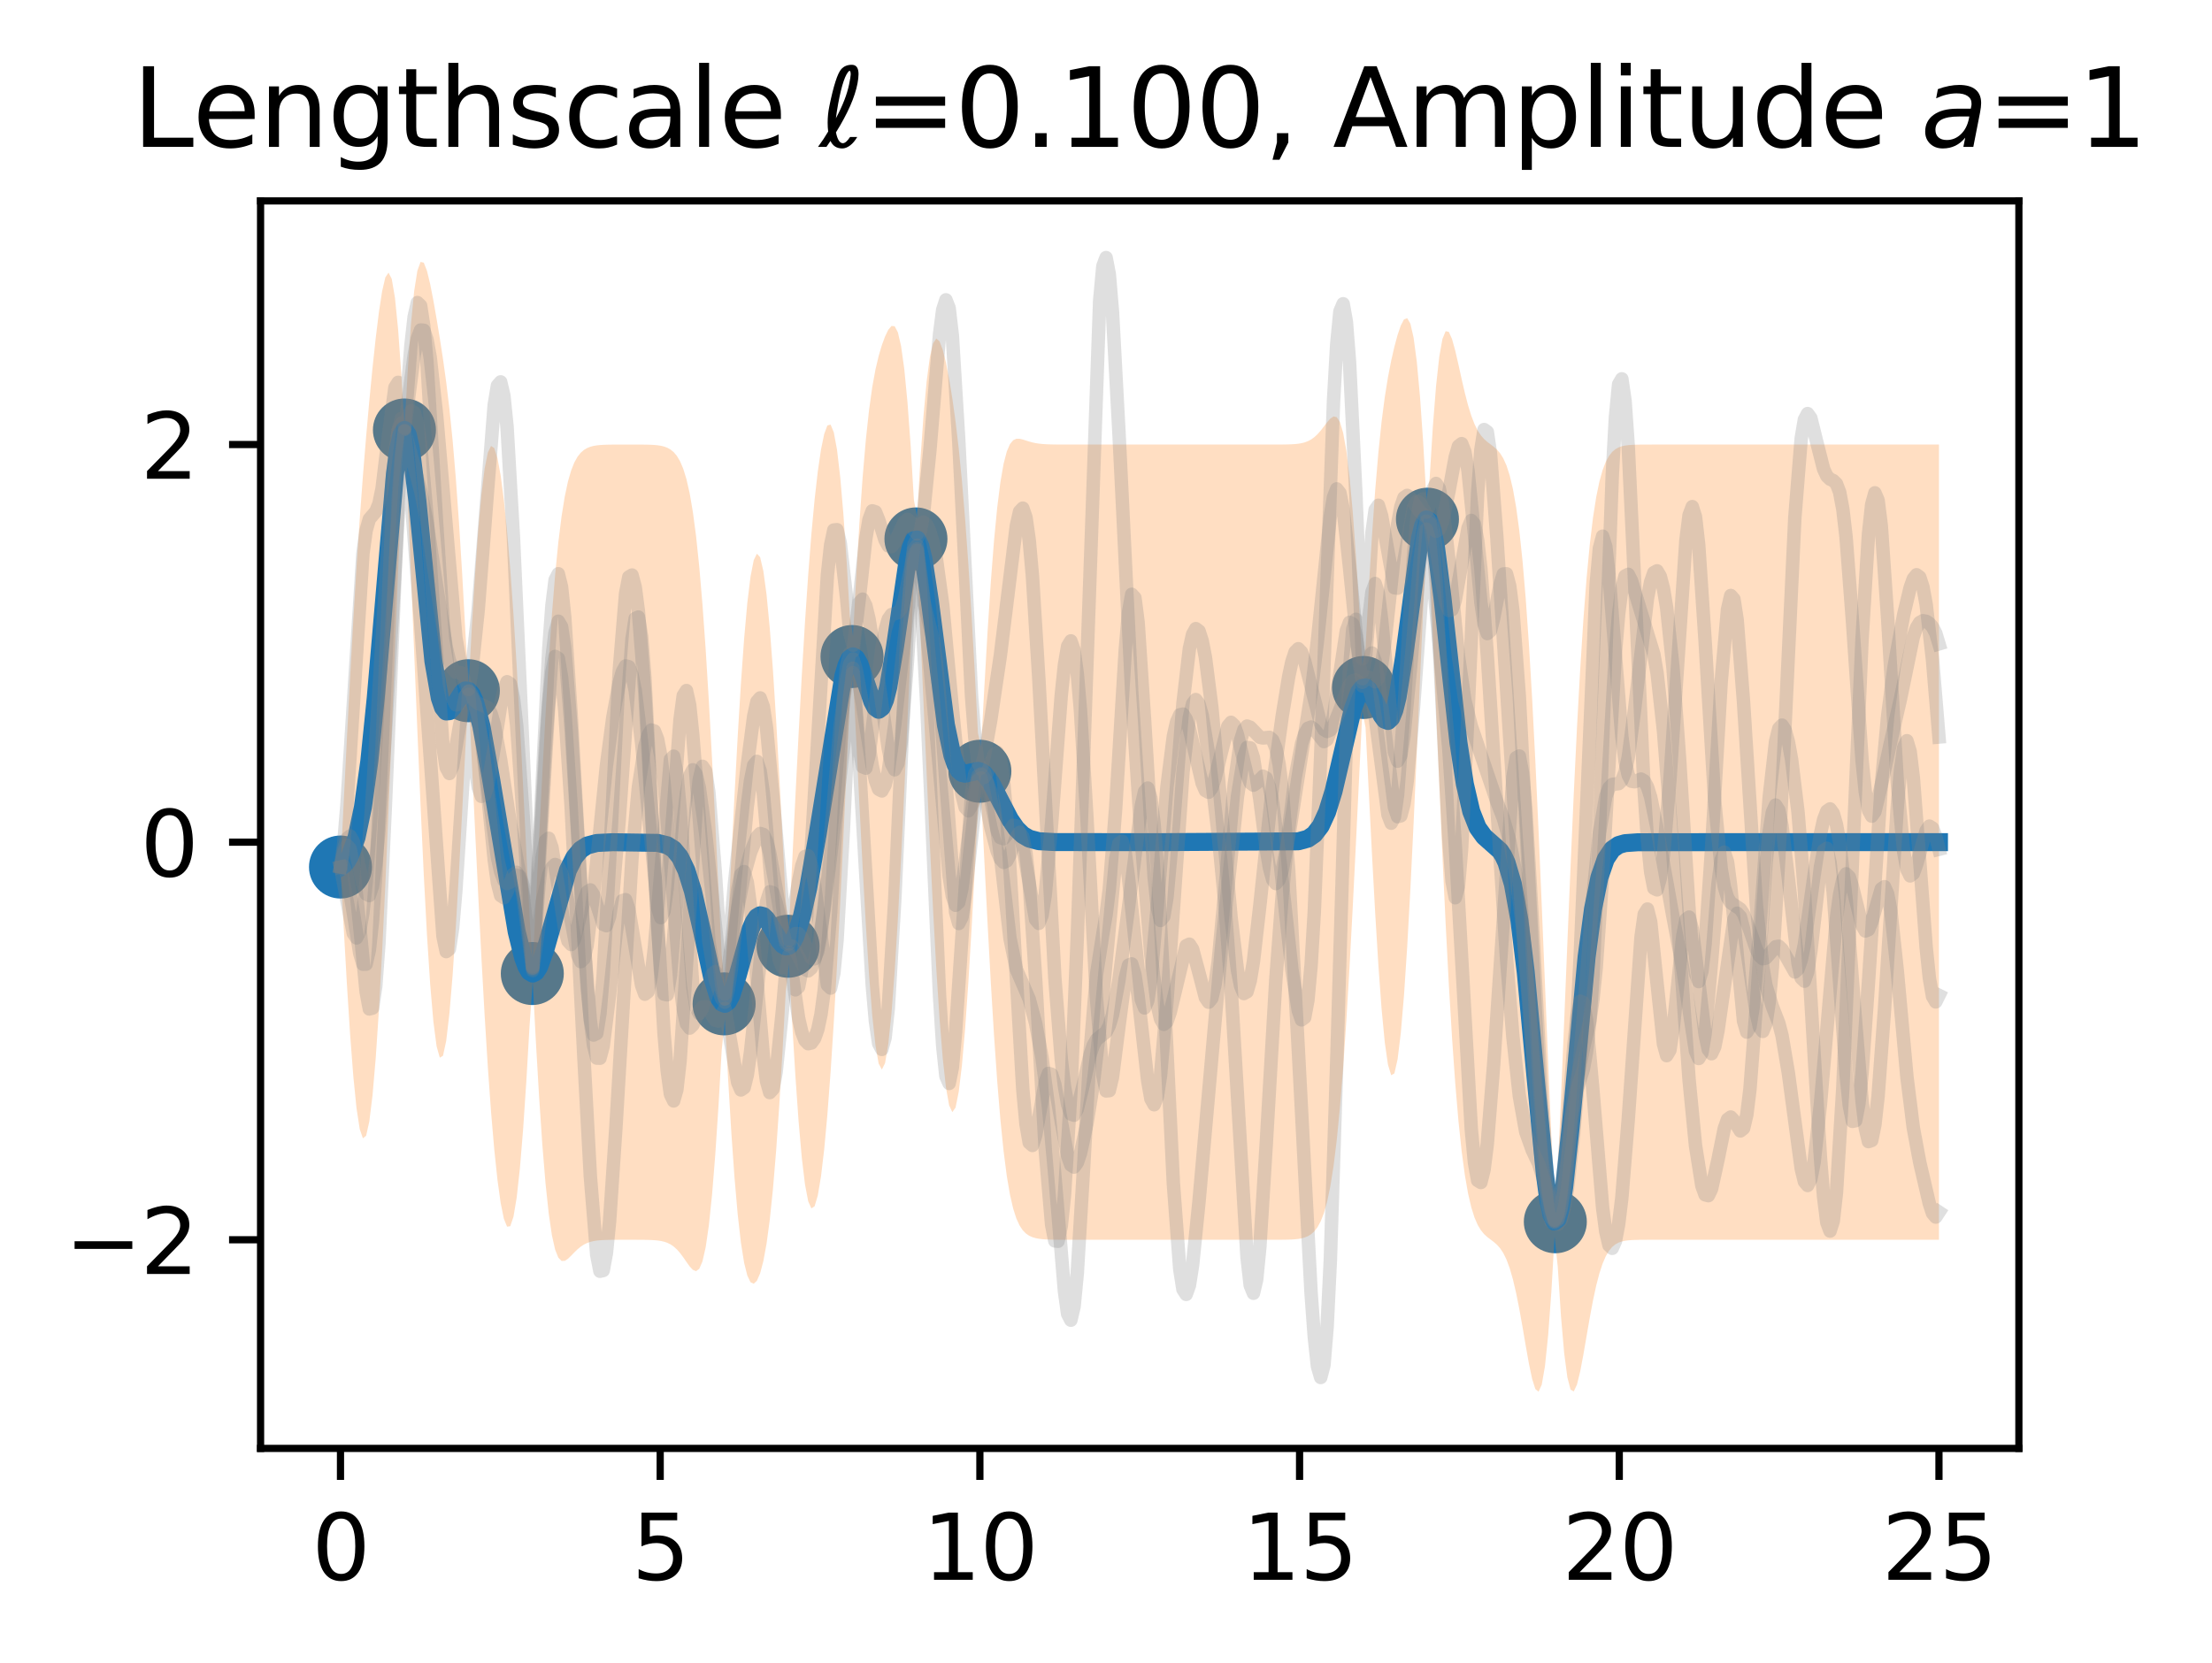 <?xml version="1.0" encoding="utf-8" standalone="no"?>
<!DOCTYPE svg PUBLIC "-//W3C//DTD SVG 1.1//EN"
  "http://www.w3.org/Graphics/SVG/1.1/DTD/svg11.dtd">
<svg xmlns:xlink="http://www.w3.org/1999/xlink" width="245.692pt" height="184.798pt" viewBox="0 0 245.692 184.798" xmlns="http://www.w3.org/2000/svg" version="1.1">
 <defs>
  <style type="text/css">*{stroke-linejoin: round; stroke-linecap: butt}</style>
 </defs>
 <g id="figure_1">
  <g id="patch_1">
   <path d="M 0 184.798 
L 245.692 184.798 
L 245.692 0 
L 0 0 
z
" style="fill: #ffffff"/>
  </g>
  <g id="axes_1">
   <g id="patch_2">
    <path d="M 28.942 160.92 
L 224.242 160.92 
L 224.242 22.32 
L 28.942 22.32 
z
" style="fill: #ffffff"/>
   </g>
   <g id="PathCollection_1">
    <defs>
     <path id="m0c7cc067c0" d="M 0 3 
C 0.796 3 1.559 2.684 2.121 2.121 
C 2.684 1.559 3 0.796 3 0 
C 3 -0.796 2.684 -1.559 2.121 -2.121 
C 1.559 -2.684 0.796 -3 0 -3 
C -0.796 -3 -1.559 -2.684 -2.121 -2.121 
C -2.684 -1.559 -3 -0.796 -3 0 
C -3 0.796 -2.684 1.559 -2.121 2.121 
C -1.559 2.684 -0.796 3 0 3 
z
" style="stroke: #1f77b4"/>
    </defs>
    <g clip-path="url(#pac7965e991)">
     <use xlink:href="#m0c7cc067c0" x="37.819" y="96.327" style="fill: #1f77b4; stroke: #1f77b4"/>
     <use xlink:href="#m0c7cc067c0" x="44.921" y="47.772" style="fill: #1f77b4; stroke: #1f77b4"/>
     <use xlink:href="#m0c7cc067c0" x="52.023" y="76.738" style="fill: #1f77b4; stroke: #1f77b4"/>
     <use xlink:href="#m0c7cc067c0" x="59.125" y="108.16" style="fill: #1f77b4; stroke: #1f77b4"/>
     <use xlink:href="#m0c7cc067c0" x="80.43" y="111.532" style="fill: #1f77b4; stroke: #1f77b4"/>
     <use xlink:href="#m0c7cc067c0" x="87.532" y="105.13" style="fill: #1f77b4; stroke: #1f77b4"/>
     <use xlink:href="#m0c7cc067c0" x="94.634" y="72.941" style="fill: #1f77b4; stroke: #1f77b4"/>
     <use xlink:href="#m0c7cc067c0" x="101.736" y="59.874" style="fill: #1f77b4; stroke: #1f77b4"/>
     <use xlink:href="#m0c7cc067c0" x="108.838" y="85.685" style="fill: #1f77b4; stroke: #1f77b4"/>
     <use xlink:href="#m0c7cc067c0" x="151.449" y="76.38" style="fill: #1f77b4; stroke: #1f77b4"/>
     <use xlink:href="#m0c7cc067c0" x="158.55" y="57.684" style="fill: #1f77b4; stroke: #1f77b4"/>
     <use xlink:href="#m0c7cc067c0" x="172.754" y="135.739" style="fill: #1f77b4; stroke: #1f77b4"/>
    </g>
   </g>
   <g id="PolyCollection_1">
    <path d="M 37.819 96.327 
L 37.819 96.327 
L 38.175 103.047 
L 38.531 109.331 
L 38.887 114.913 
L 39.243 119.565 
L 39.598 123.112 
L 39.954 125.435 
L 40.31 126.468 
L 40.666 126.183 
L 41.022 124.584 
L 41.377 121.693 
L 41.733 117.547 
L 42.089 112.202 
L 42.445 105.743 
L 42.801 98.301 
L 43.156 90.066 
L 43.512 81.29 
L 43.868 72.286 
L 44.224 63.411 
L 44.58 55.03 
L 44.936 48.05 
L 45.291 55.531 
L 45.647 63.803 
L 46.003 72.491 
L 46.359 81.201 
L 46.715 89.551 
L 47.07 97.203 
L 47.426 103.877 
L 47.782 109.364 
L 48.138 113.516 
L 48.494 116.245 
L 48.849 117.507 
L 49.205 117.295 
L 49.561 115.64 
L 49.917 112.617 
L 50.273 108.348 
L 50.628 103.007 
L 50.984 96.827 
L 51.34 90.088 
L 51.696 83.103 
L 52.052 77.315 
L 52.407 84.679 
L 52.763 92.148 
L 53.119 99.475 
L 53.475 106.432 
L 53.831 112.837 
L 54.186 118.56 
L 54.542 123.525 
L 54.898 127.7 
L 55.254 131.077 
L 55.61 133.65 
L 55.965 135.4 
L 56.321 136.284 
L 56.677 136.235 
L 57.033 135.181 
L 57.389 133.056 
L 57.744 129.829 
L 58.1 125.523 
L 58.456 120.223 
L 58.812 114.085 
L 59.168 109.004 
L 59.523 115.756 
L 59.879 121.856 
L 60.235 127.127 
L 60.591 131.457 
L 60.947 134.815 
L 61.302 137.238 
L 61.658 138.827 
L 62.014 139.724 
L 62.37 140.089 
L 62.726 140.084 
L 63.081 139.853 
L 63.437 139.511 
L 63.793 139.141 
L 64.149 138.796 
L 64.505 138.503 
L 64.86 138.271 
L 65.216 138.097 
L 65.572 137.973 
L 65.928 137.887 
L 66.284 137.83 
L 66.639 137.794 
L 66.995 137.771 
L 67.351 137.758 
L 67.707 137.75 
L 68.063 137.745 
L 68.418 137.743 
L 68.774 137.741 
L 69.13 137.741 
L 69.486 137.74 
L 69.842 137.74 
L 70.197 137.74 
L 70.553 137.741 
L 70.909 137.742 
L 71.265 137.744 
L 71.621 137.748 
L 71.977 137.755 
L 72.332 137.767 
L 72.688 137.787 
L 73.044 137.819 
L 73.4 137.872 
L 73.756 137.953 
L 74.111 138.073 
L 74.467 138.247 
L 74.823 138.489 
L 75.179 138.808 
L 75.535 139.211 
L 75.89 139.686 
L 76.246 140.202 
L 76.602 140.699 
L 76.958 141.082 
L 77.314 141.224 
L 77.669 140.967 
L 78.025 140.14 
L 78.381 138.573 
L 78.737 136.125 
L 79.093 132.699 
L 79.448 128.269 
L 79.804 122.884 
L 80.16 116.677 
L 80.516 113.208 
L 80.872 119.847 
L 81.227 125.773 
L 81.583 130.827 
L 81.939 134.926 
L 82.295 138.06 
L 82.651 140.289 
L 83.006 141.715 
L 83.362 142.457 
L 83.718 142.624 
L 84.074 142.287 
L 84.43 141.466 
L 84.785 140.124 
L 85.141 138.184 
L 85.497 135.544 
L 85.853 132.111 
L 86.209 127.826 
L 86.564 122.685 
L 86.92 116.754 
L 87.276 110.169 
L 87.632 107.04 
L 87.988 113.579 
L 88.343 119.484 
L 88.699 124.543 
L 89.055 128.603 
L 89.411 131.582 
L 89.767 133.457 
L 90.122 134.253 
L 90.478 134.021 
L 90.834 132.82 
L 91.19 130.699 
L 91.546 127.691 
L 91.901 123.816 
L 92.257 119.089 
L 92.613 113.547 
L 92.969 107.26 
L 93.325 100.351 
L 93.68 92.998 
L 94.036 85.428 
L 94.392 77.9 
L 94.748 75.154 
L 95.104 82.276 
L 95.459 89.465 
L 95.815 96.398 
L 96.171 102.77 
L 96.527 108.318 
L 96.883 112.828 
L 97.238 116.145 
L 97.594 118.165 
L 97.95 118.829 
L 98.306 118.115 
L 98.662 116.03 
L 99.017 112.612 
L 99.373 107.938 
L 99.729 102.133 
L 100.085 95.381 
L 100.441 87.925 
L 100.797 80.063 
L 101.152 72.13 
L 101.508 64.475 
L 101.864 62.458 
L 102.22 70.068 
L 102.576 78.072 
L 102.931 86.14 
L 103.287 93.949 
L 103.643 101.208 
L 103.999 107.676 
L 104.355 113.173 
L 104.71 117.573 
L 105.066 120.798 
L 105.422 122.801 
L 105.778 123.556 
L 106.134 123.054 
L 106.489 121.303 
L 106.845 118.34 
L 107.201 114.243 
L 107.557 109.138 
L 107.913 103.206 
L 108.268 96.68 
L 108.624 89.83 
L 108.98 88.537 
L 109.336 95.665 
L 109.692 102.587 
L 110.047 109.077 
L 110.403 114.947 
L 110.759 120.07 
L 111.115 124.385 
L 111.471 127.893 
L 111.826 130.647 
L 112.182 132.74 
L 112.538 134.282 
L 112.894 135.387 
L 113.25 136.16 
L 113.605 136.691 
L 113.961 137.051 
L 114.317 137.292 
L 114.673 137.452 
L 115.029 137.557 
L 115.384 137.626 
L 115.74 137.67 
L 116.096 137.698 
L 116.452 137.715 
L 116.808 137.726 
L 117.163 137.732 
L 117.519 137.735 
L 117.875 137.738 
L 118.231 137.739 
L 118.587 137.739 
L 118.942 137.74 
L 119.298 137.74 
L 119.654 137.74 
L 120.01 137.74 
L 120.366 137.74 
L 120.721 137.74 
L 121.077 137.74 
L 121.433 137.74 
L 121.789 137.74 
L 122.145 137.74 
L 122.5 137.74 
L 122.856 137.74 
L 123.212 137.74 
L 123.568 137.74 
L 123.924 137.74 
L 124.279 137.74 
L 124.635 137.74 
L 124.991 137.74 
L 125.347 137.74 
L 125.703 137.74 
L 126.058 137.74 
L 126.414 137.74 
L 126.77 137.74 
L 127.126 137.74 
L 127.482 137.74 
L 127.837 137.74 
L 128.193 137.74 
L 128.549 137.74 
L 128.905 137.74 
L 129.261 137.74 
L 129.617 137.74 
L 129.972 137.74 
L 130.328 137.74 
L 130.684 137.74 
L 131.04 137.74 
L 131.396 137.74 
L 131.751 137.74 
L 132.107 137.74 
L 132.463 137.74 
L 132.819 137.74 
L 133.175 137.74 
L 133.53 137.74 
L 133.886 137.74 
L 134.242 137.74 
L 134.598 137.74 
L 134.954 137.74 
L 135.309 137.74 
L 135.665 137.74 
L 136.021 137.74 
L 136.377 137.74 
L 136.733 137.74 
L 137.088 137.74 
L 137.444 137.74 
L 137.8 137.74 
L 138.156 137.74 
L 138.512 137.74 
L 138.867 137.74 
L 139.223 137.74 
L 139.579 137.74 
L 139.935 137.74 
L 140.291 137.74 
L 140.646 137.74 
L 141.002 137.74 
L 141.358 137.739 
L 141.714 137.738 
L 142.07 137.737 
L 142.425 137.735 
L 142.781 137.73 
L 143.137 137.722 
L 143.493 137.708 
L 143.849 137.684 
L 144.204 137.646 
L 144.56 137.585 
L 144.916 137.489 
L 145.272 137.343 
L 145.628 137.124 
L 145.983 136.803 
L 146.339 136.341 
L 146.695 135.685 
L 147.051 134.769 
L 147.407 133.511 
L 147.762 131.814 
L 148.118 129.574 
L 148.474 126.687 
L 148.83 123.06 
L 149.186 118.636 
L 149.541 113.402 
L 149.897 107.407 
L 150.253 100.763 
L 150.609 93.651 
L 150.965 86.298 
L 151.32 78.965 
L 151.676 80.844 
L 152.032 87.934 
L 152.388 94.893 
L 152.744 101.413 
L 153.099 107.218 
L 153.455 112.077 
L 153.811 115.811 
L 154.167 118.296 
L 154.523 119.457 
L 154.878 119.256 
L 155.234 117.688 
L 155.59 114.774 
L 155.946 110.568 
L 156.302 105.167 
L 156.657 98.719 
L 157.013 91.435 
L 157.369 83.583 
L 157.725 75.485 
L 158.081 67.489 
L 158.437 59.948 
L 158.792 62.669 
L 159.148 70.547 
L 159.504 78.795 
L 159.86 87.086 
L 160.216 95.113 
L 160.571 102.613 
L 160.927 109.392 
L 161.283 115.328 
L 161.639 120.376 
L 161.995 124.55 
L 162.35 127.914 
L 162.706 130.561 
L 163.062 132.597 
L 163.418 134.13 
L 163.774 135.262 
L 164.129 136.086 
L 164.485 136.678 
L 164.841 137.108 
L 165.197 137.434 
L 165.553 137.707 
L 165.908 137.975 
L 166.264 138.285 
L 166.62 138.683 
L 166.976 139.219 
L 167.332 139.944 
L 167.687 140.904 
L 168.043 142.136 
L 168.399 143.654 
L 168.755 145.441 
L 169.111 147.432 
L 169.466 149.512 
L 169.822 151.508 
L 170.178 153.197 
L 170.534 154.323 
L 170.89 154.62 
L 171.245 153.842 
L 171.601 151.794 
L 171.957 148.361 
L 172.313 143.528 
L 172.669 137.388 
L 173.024 140.734 
L 173.38 146.213 
L 173.736 150.323 
L 174.092 153.027 
L 174.448 154.394 
L 174.803 154.585 
L 175.159 153.824 
L 175.515 152.372 
L 175.871 150.494 
L 176.227 148.429 
L 176.582 146.378 
L 176.938 144.483 
L 177.294 142.833 
L 177.65 141.467 
L 178.006 140.386 
L 178.361 139.564 
L 178.717 138.962 
L 179.073 138.537 
L 179.429 138.246 
L 179.785 138.053 
L 180.14 137.928 
L 180.496 137.85 
L 180.852 137.803 
L 181.208 137.775 
L 181.564 137.759 
L 181.919 137.75 
L 182.275 137.745 
L 182.631 137.743 
L 182.987 137.741 
L 183.343 137.74 
L 183.698 137.74 
L 184.054 137.74 
L 184.41 137.74 
L 184.766 137.74 
L 185.122 137.74 
L 185.478 137.74 
L 185.833 137.74 
L 186.189 137.74 
L 186.545 137.74 
L 186.901 137.74 
L 187.257 137.74 
L 187.612 137.74 
L 187.968 137.74 
L 188.324 137.74 
L 188.68 137.74 
L 189.036 137.74 
L 189.391 137.74 
L 189.747 137.74 
L 190.103 137.74 
L 190.459 137.74 
L 190.815 137.74 
L 191.17 137.74 
L 191.526 137.74 
L 191.882 137.74 
L 192.238 137.74 
L 192.594 137.74 
L 192.949 137.74 
L 193.305 137.74 
L 193.661 137.74 
L 194.017 137.74 
L 194.373 137.74 
L 194.728 137.74 
L 195.084 137.74 
L 195.44 137.74 
L 195.796 137.74 
L 196.152 137.74 
L 196.507 137.74 
L 196.863 137.74 
L 197.219 137.74 
L 197.575 137.74 
L 197.931 137.74 
L 198.286 137.74 
L 198.642 137.74 
L 198.998 137.74 
L 199.354 137.74 
L 199.71 137.74 
L 200.065 137.74 
L 200.421 137.74 
L 200.777 137.74 
L 201.133 137.74 
L 201.489 137.74 
L 201.844 137.74 
L 202.2 137.74 
L 202.556 137.74 
L 202.912 137.74 
L 203.268 137.74 
L 203.623 137.74 
L 203.979 137.74 
L 204.335 137.74 
L 204.691 137.74 
L 205.047 137.74 
L 205.402 137.74 
L 205.758 137.74 
L 206.114 137.74 
L 206.47 137.74 
L 206.826 137.74 
L 207.181 137.74 
L 207.537 137.74 
L 207.893 137.74 
L 208.249 137.74 
L 208.605 137.74 
L 208.96 137.74 
L 209.316 137.74 
L 209.672 137.74 
L 210.028 137.74 
L 210.384 137.74 
L 210.739 137.74 
L 211.095 137.74 
L 211.451 137.74 
L 211.807 137.74 
L 212.163 137.74 
L 212.518 137.74 
L 212.874 137.74 
L 213.23 137.74 
L 213.586 137.74 
L 213.942 137.74 
L 214.298 137.74 
L 214.653 137.74 
L 215.009 137.74 
L 215.365 137.74 
L 215.365 49.39 
L 215.365 49.39 
L 215.009 49.39 
L 214.653 49.39 
L 214.298 49.39 
L 213.942 49.39 
L 213.586 49.39 
L 213.23 49.39 
L 212.874 49.39 
L 212.518 49.39 
L 212.163 49.39 
L 211.807 49.39 
L 211.451 49.39 
L 211.095 49.39 
L 210.739 49.39 
L 210.384 49.39 
L 210.028 49.39 
L 209.672 49.39 
L 209.316 49.39 
L 208.96 49.39 
L 208.605 49.39 
L 208.249 49.39 
L 207.893 49.39 
L 207.537 49.39 
L 207.181 49.39 
L 206.826 49.39 
L 206.47 49.39 
L 206.114 49.39 
L 205.758 49.39 
L 205.402 49.39 
L 205.047 49.39 
L 204.691 49.39 
L 204.335 49.39 
L 203.979 49.39 
L 203.623 49.39 
L 203.268 49.39 
L 202.912 49.39 
L 202.556 49.39 
L 202.2 49.39 
L 201.844 49.39 
L 201.489 49.39 
L 201.133 49.39 
L 200.777 49.39 
L 200.421 49.39 
L 200.065 49.39 
L 199.71 49.39 
L 199.354 49.39 
L 198.998 49.39 
L 198.642 49.39 
L 198.286 49.39 
L 197.931 49.39 
L 197.575 49.39 
L 197.219 49.39 
L 196.863 49.39 
L 196.507 49.39 
L 196.152 49.39 
L 195.796 49.39 
L 195.44 49.39 
L 195.084 49.39 
L 194.728 49.39 
L 194.373 49.39 
L 194.017 49.39 
L 193.661 49.39 
L 193.305 49.39 
L 192.949 49.39 
L 192.594 49.39 
L 192.238 49.39 
L 191.882 49.39 
L 191.526 49.39 
L 191.17 49.39 
L 190.815 49.39 
L 190.459 49.39 
L 190.103 49.39 
L 189.747 49.39 
L 189.391 49.39 
L 189.036 49.39 
L 188.68 49.39 
L 188.324 49.39 
L 187.968 49.39 
L 187.612 49.39 
L 187.257 49.39 
L 186.901 49.39 
L 186.545 49.39 
L 186.189 49.39 
L 185.833 49.39 
L 185.478 49.39 
L 185.122 49.39 
L 184.766 49.39 
L 184.41 49.39 
L 184.054 49.39 
L 183.698 49.39 
L 183.343 49.391 
L 182.987 49.391 
L 182.631 49.393 
L 182.275 49.395 
L 181.919 49.4 
L 181.564 49.409 
L 181.208 49.426 
L 180.852 49.454 
L 180.496 49.501 
L 180.14 49.579 
L 179.785 49.705 
L 179.429 49.903 
L 179.073 50.203 
L 178.717 50.651 
L 178.361 51.301 
L 178.006 52.223 
L 177.65 53.499 
L 177.294 55.228 
L 176.938 57.517 
L 176.582 60.478 
L 176.227 64.22 
L 175.871 68.834 
L 175.515 74.373 
L 175.159 80.84 
L 174.803 88.167 
L 174.448 96.208 
L 174.092 104.738 
L 173.736 113.465 
L 173.38 122.049 
L 173.024 130.135 
L 172.669 134.03 
L 172.313 126.338 
L 171.957 117.969 
L 171.601 109.273 
L 171.245 100.6 
L 170.89 92.271 
L 170.534 84.55 
L 170.178 77.622 
L 169.822 71.597 
L 169.466 66.506 
L 169.111 62.32 
L 168.755 58.964 
L 168.399 56.339 
L 168.043 54.33 
L 167.687 52.827 
L 167.332 51.724 
L 166.976 50.928 
L 166.62 50.358 
L 166.264 49.946 
L 165.908 49.631 
L 165.553 49.362 
L 165.197 49.092 
L 164.841 48.776 
L 164.485 48.37 
L 164.129 47.828 
L 163.774 47.111 
L 163.418 46.184 
L 163.062 45.031 
L 162.706 43.662 
L 162.35 42.124 
L 161.995 40.511 
L 161.639 38.965 
L 161.283 37.678 
L 160.927 36.874 
L 160.571 36.792 
L 160.216 37.659 
L 159.86 39.66 
L 159.504 42.913 
L 159.148 47.444 
L 158.792 53.18 
L 158.437 55.473 
L 158.081 49.221 
L 157.725 44.101 
L 157.369 40.205 
L 157.013 37.525 
L 156.657 35.962 
L 156.302 35.35 
L 155.946 35.485 
L 155.59 36.161 
L 155.234 37.21 
L 154.878 38.523 
L 154.523 40.07 
L 154.167 41.898 
L 153.811 44.115 
L 153.455 46.864 
L 153.099 50.287 
L 152.744 54.492 
L 152.388 59.53 
L 152.032 65.373 
L 151.676 71.911 
L 151.32 73.931 
L 150.965 67.483 
L 150.609 61.741 
L 150.253 56.878 
L 149.897 52.985 
L 149.541 50.075 
L 149.186 48.084 
L 148.83 46.893 
L 148.474 46.344 
L 148.118 46.268 
L 147.762 46.504 
L 147.407 46.91 
L 147.051 47.379 
L 146.695 47.837 
L 146.339 48.241 
L 145.983 48.572 
L 145.628 48.828 
L 145.272 49.016 
L 144.916 49.148 
L 144.56 49.238 
L 144.204 49.298 
L 143.849 49.335 
L 143.493 49.358 
L 143.137 49.372 
L 142.781 49.38 
L 142.425 49.385 
L 142.07 49.387 
L 141.714 49.389 
L 141.358 49.389 
L 141.002 49.39 
L 140.646 49.39 
L 140.291 49.39 
L 139.935 49.39 
L 139.579 49.39 
L 139.223 49.39 
L 138.867 49.39 
L 138.512 49.39 
L 138.156 49.39 
L 137.8 49.39 
L 137.444 49.39 
L 137.088 49.39 
L 136.733 49.39 
L 136.377 49.39 
L 136.021 49.39 
L 135.665 49.39 
L 135.309 49.39 
L 134.954 49.39 
L 134.598 49.39 
L 134.242 49.39 
L 133.886 49.39 
L 133.53 49.39 
L 133.175 49.39 
L 132.819 49.39 
L 132.463 49.39 
L 132.107 49.39 
L 131.751 49.39 
L 131.396 49.39 
L 131.04 49.39 
L 130.684 49.39 
L 130.328 49.39 
L 129.972 49.39 
L 129.617 49.39 
L 129.261 49.39 
L 128.905 49.39 
L 128.549 49.39 
L 128.193 49.39 
L 127.837 49.39 
L 127.482 49.39 
L 127.126 49.39 
L 126.77 49.39 
L 126.414 49.39 
L 126.058 49.39 
L 125.703 49.39 
L 125.347 49.39 
L 124.991 49.39 
L 124.635 49.39 
L 124.279 49.39 
L 123.924 49.39 
L 123.568 49.39 
L 123.212 49.39 
L 122.856 49.39 
L 122.5 49.39 
L 122.145 49.39 
L 121.789 49.39 
L 121.433 49.39 
L 121.077 49.39 
L 120.721 49.39 
L 120.366 49.39 
L 120.01 49.39 
L 119.654 49.39 
L 119.298 49.39 
L 118.942 49.39 
L 118.587 49.39 
L 118.231 49.389 
L 117.875 49.388 
L 117.519 49.386 
L 117.163 49.382 
L 116.808 49.376 
L 116.452 49.366 
L 116.096 49.35 
L 115.74 49.324 
L 115.384 49.285 
L 115.029 49.23 
L 114.673 49.154 
L 114.317 49.057 
L 113.961 48.944 
L 113.605 48.831 
L 113.25 48.747 
L 112.894 48.746 
L 112.538 48.908 
L 112.182 49.338 
L 111.826 50.165 
L 111.471 51.532 
L 111.115 53.578 
L 110.759 56.422 
L 110.403 60.137 
L 110.047 64.74 
L 109.692 70.175 
L 109.336 76.309 
L 108.98 82.945 
L 108.624 81.453 
L 108.268 74.65 
L 107.913 68.334 
L 107.557 62.651 
L 107.201 57.68 
L 106.845 53.425 
L 106.489 49.833 
L 106.134 46.811 
L 105.778 44.257 
L 105.422 42.091 
L 105.066 40.28 
L 104.71 38.855 
L 104.355 37.916 
L 103.999 37.615 
L 103.643 38.135 
L 103.287 39.654 
L 102.931 42.313 
L 102.576 46.187 
L 102.22 51.261 
L 101.864 57.425 
L 101.508 55.544 
L 101.152 49.571 
L 100.797 44.703 
L 100.441 41.006 
L 100.085 38.451 
L 99.729 36.922 
L 99.373 36.244 
L 99.017 36.215 
L 98.662 36.644 
L 98.306 37.382 
L 97.95 38.352 
L 97.594 39.553 
L 97.238 41.062 
L 96.883 43.012 
L 96.527 45.562 
L 96.171 48.862 
L 95.815 53.022 
L 95.459 58.084 
L 95.104 64.011 
L 94.748 70.68 
L 94.392 68.414 
L 94.036 62.337 
L 93.68 57.149 
L 93.325 53 
L 92.969 49.964 
L 92.613 48.041 
L 92.257 47.173 
L 91.901 47.266 
L 91.546 48.22 
L 91.19 49.945 
L 90.834 52.386 
L 90.478 55.518 
L 90.122 59.347 
L 89.767 63.889 
L 89.411 69.146 
L 89.055 75.085 
L 88.699 81.62 
L 88.343 88.609 
L 87.988 95.855 
L 87.632 103.124 
L 87.276 100.128 
L 86.92 93.134 
L 86.564 86.35 
L 86.209 80.046 
L 85.853 74.453 
L 85.497 69.747 
L 85.141 66.048 
L 84.785 63.426 
L 84.43 61.912 
L 84.074 61.516 
L 83.718 62.236 
L 83.362 64.065 
L 83.006 66.988 
L 82.651 70.971 
L 82.295 75.946 
L 81.939 81.799 
L 81.583 88.359 
L 81.227 95.403 
L 80.872 102.663 
L 80.516 109.851 
L 80.16 106.079 
L 79.804 98.723 
L 79.448 91.414 
L 79.093 84.413 
L 78.737 77.94 
L 78.381 72.156 
L 78.025 67.156 
L 77.669 62.968 
L 77.314 59.564 
L 76.958 56.873 
L 76.602 54.799 
L 76.246 53.236 
L 75.89 52.081 
L 75.535 51.243 
L 75.179 50.645 
L 74.823 50.226 
L 74.467 49.936 
L 74.111 49.74 
L 73.756 49.609 
L 73.4 49.525 
L 73.044 49.471 
L 72.688 49.437 
L 72.332 49.417 
L 71.977 49.405 
L 71.621 49.398 
L 71.265 49.395 
L 70.909 49.392 
L 70.553 49.391 
L 70.197 49.391 
L 69.842 49.391 
L 69.486 49.391 
L 69.13 49.391 
L 68.774 49.392 
L 68.418 49.393 
L 68.063 49.396 
L 67.707 49.4 
L 67.351 49.408 
L 66.995 49.422 
L 66.639 49.445 
L 66.284 49.482 
L 65.928 49.542 
L 65.572 49.635 
L 65.216 49.776 
L 64.86 49.987 
L 64.505 50.296 
L 64.149 50.743 
L 63.793 51.38 
L 63.437 52.274 
L 63.081 53.509 
L 62.726 55.181 
L 62.37 57.397 
L 62.014 60.263 
L 61.658 63.868 
L 61.302 68.269 
L 60.947 73.471 
L 60.591 79.421 
L 60.235 85.994 
L 59.879 93.002 
L 59.523 100.203 
L 59.168 107.325 
L 58.812 101.831 
L 58.456 94.496 
L 58.1 87.26 
L 57.744 80.356 
L 57.389 73.975 
L 57.033 68.248 
L 56.677 63.251 
L 56.321 59.015 
L 55.965 55.543 
L 55.61 52.833 
L 55.254 50.899 
L 54.898 49.781 
L 54.542 49.545 
L 54.186 50.274 
L 53.831 52.044 
L 53.475 54.905 
L 53.119 58.856 
L 52.763 63.828 
L 52.407 69.68 
L 52.052 76.196 
L 51.696 70.3 
L 51.34 63.842 
L 50.984 58.091 
L 50.628 53.119 
L 50.273 48.92 
L 49.917 45.409 
L 49.561 42.452 
L 49.205 39.891 
L 48.849 37.58 
L 48.494 35.423 
L 48.138 33.397 
L 47.782 31.569 
L 47.426 30.091 
L 47.07 29.182 
L 46.715 29.095 
L 46.359 30.079 
L 46.003 32.339 
L 45.647 35.998 
L 45.291 41.08 
L 44.936 47.49 
L 44.58 41.677 
L 44.224 36.643 
L 43.868 33.075 
L 43.512 30.988 
L 43.156 30.292 
L 42.801 30.819 
L 42.445 32.353 
L 42.089 34.665 
L 41.733 37.554 
L 41.377 40.868 
L 41.022 44.526 
L 40.666 48.515 
L 40.31 52.877 
L 39.954 57.681 
L 39.598 62.994 
L 39.243 68.85 
L 38.887 75.228 
L 38.531 82.042 
L 38.175 89.142 
L 37.819 96.327 
z
" clip-path="url(#pac7965e991)" style="fill: #ff7f0e; fill-opacity: 0.25"/>
   </g>
   <g id="matplotlib.axis_1">
    <g id="xtick_1">
     <g id="line2d_1">
      <defs>
       <path id="m7fcb0061b0" d="M 0 0 
L 0 3.5 
" style="stroke: #000000; stroke-width: 0.8"/>
      </defs>
      <g>
       <use xlink:href="#m7fcb0061b0" x="37.819" y="160.92" style="stroke: #000000; stroke-width: 0.8"/>
      </g>
     </g>
     <g id="text_1">
      <!-- 0 -->
      <g transform="translate(34.638 175.518)scale(0.1 -0.1)">
       <defs>
        <path id="DejaVuSans-30" d="M 2034 4250 
Q 1547 4250 1301 3770 
Q 1056 3291 1056 2328 
Q 1056 1369 1301 889 
Q 1547 409 2034 409 
Q 2525 409 2770 889 
Q 3016 1369 3016 2328 
Q 3016 3291 2770 3770 
Q 2525 4250 2034 4250 
z
M 2034 4750 
Q 2819 4750 3233 4129 
Q 3647 3509 3647 2328 
Q 3647 1150 3233 529 
Q 2819 -91 2034 -91 
Q 1250 -91 836 529 
Q 422 1150 422 2328 
Q 422 3509 836 4129 
Q 1250 4750 2034 4750 
z
" transform="scale(0.016)"/>
       </defs>
       <use xlink:href="#DejaVuSans-30"/>
      </g>
     </g>
    </g>
    <g id="xtick_2">
     <g id="line2d_2">
      <g>
       <use xlink:href="#m7fcb0061b0" x="73.329" y="160.92" style="stroke: #000000; stroke-width: 0.8"/>
      </g>
     </g>
     <g id="text_2">
      <!-- 5 -->
      <g transform="translate(70.147 175.518)scale(0.1 -0.1)">
       <defs>
        <path id="DejaVuSans-35" d="M 691 4666 
L 3169 4666 
L 3169 4134 
L 1269 4134 
L 1269 2991 
Q 1406 3038 1543 3061 
Q 1681 3084 1819 3084 
Q 2600 3084 3056 2656 
Q 3513 2228 3513 1497 
Q 3513 744 3044 326 
Q 2575 -91 1722 -91 
Q 1428 -91 1123 -41 
Q 819 9 494 109 
L 494 744 
Q 775 591 1075 516 
Q 1375 441 1709 441 
Q 2250 441 2565 725 
Q 2881 1009 2881 1497 
Q 2881 1984 2565 2268 
Q 2250 2553 1709 2553 
Q 1456 2553 1204 2497 
Q 953 2441 691 2322 
L 691 4666 
z
" transform="scale(0.016)"/>
       </defs>
       <use xlink:href="#DejaVuSans-35"/>
      </g>
     </g>
    </g>
    <g id="xtick_3">
     <g id="line2d_3">
      <g>
       <use xlink:href="#m7fcb0061b0" x="108.838" y="160.92" style="stroke: #000000; stroke-width: 0.8"/>
      </g>
     </g>
     <g id="text_3">
      <!-- 10 -->
      <g transform="translate(102.475 175.518)scale(0.1 -0.1)">
       <defs>
        <path id="DejaVuSans-31" d="M 794 531 
L 1825 531 
L 1825 4091 
L 703 3866 
L 703 4441 
L 1819 4666 
L 2450 4666 
L 2450 531 
L 3481 531 
L 3481 0 
L 794 0 
L 794 531 
z
" transform="scale(0.016)"/>
       </defs>
       <use xlink:href="#DejaVuSans-31"/>
       <use xlink:href="#DejaVuSans-30" x="63.623"/>
      </g>
     </g>
    </g>
    <g id="xtick_4">
     <g id="line2d_4">
      <g>
       <use xlink:href="#m7fcb0061b0" x="144.347" y="160.92" style="stroke: #000000; stroke-width: 0.8"/>
      </g>
     </g>
     <g id="text_4">
      <!-- 15 -->
      <g transform="translate(137.984 175.518)scale(0.1 -0.1)">
       <use xlink:href="#DejaVuSans-31"/>
       <use xlink:href="#DejaVuSans-35" x="63.623"/>
      </g>
     </g>
    </g>
    <g id="xtick_5">
     <g id="line2d_5">
      <g>
       <use xlink:href="#m7fcb0061b0" x="179.856" y="160.92" style="stroke: #000000; stroke-width: 0.8"/>
      </g>
     </g>
     <g id="text_5">
      <!-- 20 -->
      <g transform="translate(173.493 175.518)scale(0.1 -0.1)">
       <defs>
        <path id="DejaVuSans-32" d="M 1228 531 
L 3431 531 
L 3431 0 
L 469 0 
L 469 531 
Q 828 903 1448 1529 
Q 2069 2156 2228 2338 
Q 2531 2678 2651 2914 
Q 2772 3150 2772 3378 
Q 2772 3750 2511 3984 
Q 2250 4219 1831 4219 
Q 1534 4219 1204 4116 
Q 875 4013 500 3803 
L 500 4441 
Q 881 4594 1212 4672 
Q 1544 4750 1819 4750 
Q 2544 4750 2975 4387 
Q 3406 4025 3406 3419 
Q 3406 3131 3298 2873 
Q 3191 2616 2906 2266 
Q 2828 2175 2409 1742 
Q 1991 1309 1228 531 
z
" transform="scale(0.016)"/>
       </defs>
       <use xlink:href="#DejaVuSans-32"/>
       <use xlink:href="#DejaVuSans-30" x="63.623"/>
      </g>
     </g>
    </g>
    <g id="xtick_6">
     <g id="line2d_6">
      <g>
       <use xlink:href="#m7fcb0061b0" x="215.365" y="160.92" style="stroke: #000000; stroke-width: 0.8"/>
      </g>
     </g>
     <g id="text_6">
      <!-- 25 -->
      <g transform="translate(209.002 175.518)scale(0.1 -0.1)">
       <use xlink:href="#DejaVuSans-32"/>
       <use xlink:href="#DejaVuSans-35" x="63.623"/>
      </g>
     </g>
    </g>
   </g>
   <g id="matplotlib.axis_2">
    <g id="ytick_1">
     <g id="line2d_7">
      <defs>
       <path id="mafd739d873" d="M 0 0 
L -3.5 0 
" style="stroke: #000000; stroke-width: 0.8"/>
      </defs>
      <g>
       <use xlink:href="#mafd739d873" x="28.942" y="137.74" style="stroke: #000000; stroke-width: 0.8"/>
      </g>
     </g>
     <g id="text_7">
      <!-- −2 -->
      <g transform="translate(7.2 141.539)scale(0.1 -0.1)">
       <defs>
        <path id="DejaVuSans-2212" d="M 678 2272 
L 4684 2272 
L 4684 1741 
L 678 1741 
L 678 2272 
z
" transform="scale(0.016)"/>
       </defs>
       <use xlink:href="#DejaVuSans-2212"/>
       <use xlink:href="#DejaVuSans-32" x="83.789"/>
      </g>
     </g>
    </g>
    <g id="ytick_2">
     <g id="line2d_8">
      <g>
       <use xlink:href="#mafd739d873" x="28.942" y="93.565" style="stroke: #000000; stroke-width: 0.8"/>
      </g>
     </g>
     <g id="text_8">
      <!-- 0 -->
      <g transform="translate(15.58 97.364)scale(0.1 -0.1)">
       <use xlink:href="#DejaVuSans-30"/>
      </g>
     </g>
    </g>
    <g id="ytick_3">
     <g id="line2d_9">
      <g>
       <use xlink:href="#mafd739d873" x="28.942" y="49.39" style="stroke: #000000; stroke-width: 0.8"/>
      </g>
     </g>
     <g id="text_9">
      <!-- 2 -->
      <g transform="translate(15.58 53.189)scale(0.1 -0.1)">
       <use xlink:href="#DejaVuSans-32"/>
      </g>
     </g>
    </g>
   </g>
   <g id="line2d_10">
    <path d="M 37.819 96.327 
L 38.175 96.095 
L 38.531 95.687 
L 38.887 95.071 
L 39.598 93.053 
L 40.31 89.672 
L 41.022 84.555 
L 41.733 77.551 
L 43.868 52.681 
L 44.224 50.027 
L 44.58 48.353 
L 44.936 47.77 
L 45.291 48.305 
L 45.647 49.901 
L 46.359 55.64 
L 48.138 73.457 
L 48.849 77.543 
L 49.205 78.593 
L 49.561 79.046 
L 49.917 79.013 
L 50.273 78.634 
L 51.34 76.965 
L 51.696 76.701 
L 52.052 76.756 
L 52.407 77.179 
L 52.763 77.988 
L 53.475 80.669 
L 54.542 86.535 
L 57.389 103.515 
L 58.1 106.391 
L 58.456 107.359 
L 58.812 107.958 
L 59.168 108.164 
L 59.523 107.98 
L 59.879 107.429 
L 60.591 105.439 
L 63.081 96.681 
L 63.793 95.261 
L 64.505 94.4 
L 65.216 93.937 
L 66.284 93.656 
L 68.063 93.57 
L 73.044 93.645 
L 74.111 93.907 
L 74.823 94.357 
L 75.535 95.227 
L 76.246 96.719 
L 76.958 98.978 
L 78.025 103.648 
L 79.093 108.556 
L 79.804 110.803 
L 80.16 111.378 
L 80.516 111.529 
L 80.872 111.255 
L 81.227 110.588 
L 81.939 108.362 
L 83.362 103.261 
L 83.718 102.43 
L 84.074 101.902 
L 84.43 101.689 
L 84.785 101.775 
L 85.141 102.116 
L 85.853 103.282 
L 86.564 104.517 
L 86.92 104.944 
L 87.276 105.148 
L 87.632 105.082 
L 87.988 104.717 
L 88.343 104.047 
L 89.055 101.844 
L 89.767 98.673 
L 90.834 92.603 
L 93.68 75.073 
L 94.036 73.883 
L 94.392 73.157 
L 94.748 72.917 
L 95.104 73.143 
L 95.459 73.775 
L 96.171 75.816 
L 96.883 77.92 
L 97.238 78.603 
L 97.594 78.859 
L 97.95 78.591 
L 98.306 77.749 
L 98.662 76.337 
L 99.373 72.091 
L 100.797 62.383 
L 101.152 60.851 
L 101.508 60.009 
L 101.864 59.942 
L 102.22 60.665 
L 102.576 62.129 
L 103.287 66.801 
L 105.066 80.539 
L 105.778 83.907 
L 106.134 84.932 
L 106.489 85.568 
L 106.845 85.882 
L 107.201 85.961 
L 108.624 85.641 
L 108.98 85.741 
L 109.336 85.987 
L 110.047 86.908 
L 111.115 88.982 
L 112.182 91.039 
L 112.894 92.067 
L 113.605 92.761 
L 114.317 93.175 
L 115.384 93.456 
L 117.163 93.557 
L 128.905 93.565 
L 144.204 93.472 
L 145.272 93.179 
L 145.983 92.688 
L 146.695 91.761 
L 147.407 90.21 
L 148.118 87.921 
L 149.186 83.36 
L 150.253 78.821 
L 150.965 76.891 
L 151.32 76.448 
L 151.676 76.378 
L 152.032 76.654 
L 152.744 77.953 
L 153.455 79.471 
L 153.811 79.963 
L 154.167 80.097 
L 154.523 79.763 
L 154.878 78.889 
L 155.234 77.449 
L 155.946 73.027 
L 157.725 59.793 
L 158.081 58.355 
L 158.437 57.71 
L 158.792 57.924 
L 159.148 58.995 
L 159.504 60.854 
L 160.216 66.386 
L 161.995 82.53 
L 162.706 87.112 
L 163.418 90.157 
L 164.129 91.957 
L 164.841 92.942 
L 166.62 94.521 
L 166.976 95.074 
L 167.332 95.834 
L 168.043 98.233 
L 168.755 102.203 
L 169.466 108.009 
L 170.534 119.436 
L 171.601 130.533 
L 171.957 133.165 
L 172.313 134.933 
L 172.669 135.709 
L 173.024 135.435 
L 173.38 134.131 
L 173.736 131.894 
L 174.448 125.301 
L 176.227 106.325 
L 176.938 101 
L 177.65 97.483 
L 178.361 95.433 
L 179.073 94.37 
L 179.785 93.879 
L 180.496 93.676 
L 181.919 93.575 
L 190.459 93.565 
L 215.365 93.565 
L 215.365 93.565 
" clip-path="url(#pac7965e991)" style="fill: none; stroke: #1f77b4; stroke-width: 2; stroke-linecap: square"/>
   </g>
   <g id="line2d_11">
    <path d="M 37.819 96.327 
L 38.175 94.369 
L 38.531 93.164 
L 38.887 92.879 
L 39.243 93.501 
L 39.954 96.552 
L 40.31 98.199 
L 40.666 99.317 
L 41.022 99.495 
L 41.377 98.445 
L 41.733 96.03 
L 42.089 92.275 
L 42.801 81.491 
L 44.58 51.292 
L 44.936 47.887 
L 45.647 55.067 
L 46.715 69.058 
L 49.205 104.03 
L 49.561 105.72 
L 49.917 105.428 
L 50.273 103.099 
L 50.628 98.966 
L 52.052 77.137 
L 52.763 85.191 
L 53.119 87.469 
L 53.475 88.478 
L 53.831 88.317 
L 54.186 87.182 
L 54.898 83.041 
L 55.61 78.38 
L 55.965 76.644 
L 56.321 75.742 
L 56.677 75.974 
L 57.033 77.564 
L 57.389 80.607 
L 58.1 90.55 
L 59.168 107.521 
L 59.879 98.181 
L 60.235 95.094 
L 60.591 93.403 
L 60.947 93.135 
L 61.302 94.133 
L 62.014 98.558 
L 62.726 103.192 
L 63.081 104.541 
L 63.437 104.935 
L 63.793 104.394 
L 64.505 101.55 
L 64.86 100.071 
L 65.216 99.097 
L 65.572 98.868 
L 65.928 99.405 
L 66.995 102.697 
L 67.351 102.844 
L 67.707 101.838 
L 68.063 99.495 
L 68.774 91.095 
L 70.197 71.007 
L 70.553 68.71 
L 70.909 68.554 
L 71.265 70.756 
L 71.621 75.224 
L 72.332 88.912 
L 73.044 103.045 
L 73.4 107.909 
L 73.756 110.451 
L 74.111 110.521 
L 74.467 108.381 
L 75.179 100.017 
L 75.89 91.222 
L 76.246 88.107 
L 76.602 86.199 
L 76.958 85.528 
L 77.314 86.002 
L 77.669 87.462 
L 78.381 92.604 
L 80.16 109.483 
L 80.516 110.946 
L 81.939 100.898 
L 82.651 97.271 
L 83.362 94.715 
L 84.074 92.988 
L 84.43 92.601 
L 84.785 92.709 
L 85.141 93.417 
L 85.497 94.741 
L 86.209 98.738 
L 86.92 102.93 
L 87.276 104.445 
L 87.632 104.876 
L 87.988 104.134 
L 88.343 103.726 
L 88.699 103.729 
L 89.055 104.155 
L 90.122 106.443 
L 90.478 106.527 
L 90.834 105.719 
L 91.19 103.837 
L 91.901 97.091 
L 93.325 80.574 
L 94.036 75.394 
L 94.392 73.762 
L 94.748 73.212 
L 95.104 74.432 
L 95.815 78.342 
L 96.883 85.112 
L 97.238 86.718 
L 97.594 87.682 
L 97.95 87.872 
L 98.306 87.216 
L 98.662 85.714 
L 99.373 80.581 
L 101.508 61.613 
L 101.864 60.983 
L 102.22 65.165 
L 102.931 78.095 
L 104.355 110.574 
L 104.71 116.213 
L 105.066 119.576 
L 105.422 120.367 
L 105.778 118.618 
L 106.134 114.701 
L 107.913 88.172 
L 108.268 85.972 
L 108.624 85.363 
L 108.98 85.335 
L 109.336 83.952 
L 110.047 79.992 
L 111.115 72.807 
L 112.894 58.399 
L 113.25 56.832 
L 113.605 56.457 
L 113.961 57.489 
L 114.317 60.014 
L 114.673 63.977 
L 115.384 75.395 
L 117.163 108.628 
L 117.875 117.647 
L 118.231 120.684 
L 118.587 122.718 
L 118.942 123.77 
L 119.298 123.901 
L 119.654 123.229 
L 120.366 120.322 
L 121.077 117.19 
L 121.433 116.131 
L 121.789 115.503 
L 122.856 114.652 
L 123.212 113.947 
L 123.568 112.759 
L 124.279 108.937 
L 125.347 100.815 
L 126.77 89.526 
L 127.126 87.94 
L 127.482 87.554 
L 127.837 88.706 
L 128.193 91.595 
L 128.549 96.214 
L 129.261 109.508 
L 130.328 131.47 
L 131.04 140.999 
L 131.396 143.256 
L 131.751 143.806 
L 132.107 142.812 
L 132.463 140.547 
L 133.175 133.499 
L 135.665 105.44 
L 137.444 88.51 
L 138.156 84.031 
L 138.512 83.042 
L 138.867 83.091 
L 139.223 84.189 
L 139.935 88.811 
L 140.646 94.311 
L 141.002 96.418 
L 141.358 97.734 
L 141.714 98.165 
L 142.07 97.754 
L 142.425 96.635 
L 143.137 93 
L 145.628 77.078 
L 146.339 71.101 
L 147.762 57.341 
L 148.118 55.226 
L 148.474 54.317 
L 148.83 54.768 
L 149.186 56.549 
L 149.897 63.067 
L 150.965 73.612 
L 151.32 75.797 
L 152.032 75.228 
L 152.744 75.746 
L 153.099 75.338 
L 153.455 73.929 
L 153.811 71.467 
L 155.234 58.286 
L 155.59 56.319 
L 155.946 55.283 
L 156.302 55.04 
L 156.657 55.336 
L 157.725 56.875 
L 158.792 57.739 
L 159.148 58.819 
L 159.86 63.021 
L 160.571 66.921 
L 160.927 67.813 
L 161.283 67.736 
L 161.639 66.699 
L 162.35 62.641 
L 163.062 58.655 
L 163.418 57.826 
L 163.774 58.236 
L 164.129 60.038 
L 164.485 63.206 
L 165.197 72.777 
L 167.332 106.488 
L 168.043 115.211 
L 168.755 121.76 
L 169.466 125.748 
L 170.178 127.75 
L 170.89 129.275 
L 171.601 131.565 
L 172.669 135.548 
L 173.024 134.812 
L 173.736 129.861 
L 174.448 124.391 
L 175.159 121.018 
L 175.871 118.77 
L 176.227 116.808 
L 176.582 113.487 
L 176.938 108.373 
L 177.65 92.479 
L 179.073 52.928 
L 179.429 46.402 
L 179.785 42.696 
L 180.14 42.093 
L 180.496 44.526 
L 180.852 49.595 
L 181.564 64.813 
L 182.631 88.039 
L 182.987 93.321 
L 183.343 96.873 
L 183.698 98.684 
L 184.054 98.862 
L 184.41 97.573 
L 184.766 94.997 
L 185.478 86.686 
L 187.257 60.075 
L 187.612 57.231 
L 187.968 56.289 
L 188.324 57.428 
L 188.68 60.566 
L 189.391 71.232 
L 190.459 89.016 
L 191.17 96.483 
L 191.526 98.545 
L 191.882 99.723 
L 192.238 100.292 
L 193.305 101.004 
L 193.661 101.544 
L 194.373 103.389 
L 195.084 105.488 
L 195.44 106.201 
L 195.796 106.519 
L 196.152 106.432 
L 197.219 105.189 
L 197.575 105.128 
L 197.931 105.458 
L 199.354 107.989 
L 199.71 107.685 
L 200.065 106.646 
L 200.421 104.9 
L 201.489 97.274 
L 202.2 92.644 
L 202.556 91.061 
L 202.912 90.117 
L 203.268 89.872 
L 203.623 90.36 
L 203.979 91.598 
L 204.335 93.599 
L 205.047 99.878 
L 206.114 113.622 
L 206.826 122.375 
L 207.181 125.328 
L 207.537 126.833 
L 207.893 126.707 
L 208.249 124.957 
L 208.605 121.754 
L 209.316 112.142 
L 210.739 89.611 
L 211.095 85.569 
L 211.451 83.027 
L 211.807 82.297 
L 212.163 83.48 
L 212.518 86.417 
L 213.23 95.702 
L 213.942 105.246 
L 214.298 108.655 
L 214.653 110.702 
L 215.009 111.311 
L 215.365 110.589 
L 215.365 110.589 
" clip-path="url(#pac7965e991)" style="fill: none; stroke: #808080; stroke-opacity: 0.25; stroke-width: 1.5; stroke-linecap: square"/>
   </g>
   <g id="line2d_12">
    <path d="M 37.819 96.327 
L 38.175 94.719 
L 38.531 93.906 
L 38.887 94.289 
L 39.243 96.045 
L 39.954 102.873 
L 40.666 110.174 
L 41.022 112.092 
L 41.377 111.999 
L 41.733 109.567 
L 42.089 104.778 
L 42.801 89.54 
L 44.224 55.567 
L 44.58 50.485 
L 44.936 47.833 
L 46.003 51.81 
L 46.715 54.487 
L 47.426 58.032 
L 48.494 65.098 
L 49.561 71.898 
L 49.917 73.382 
L 50.273 74.291 
L 50.628 74.669 
L 51.34 74.791 
L 51.696 75.358 
L 52.052 76.602 
L 52.407 74.507 
L 53.119 67.699 
L 54.898 44.976 
L 55.254 42.839 
L 55.61 42.432 
L 55.965 43.956 
L 56.321 47.464 
L 57.033 59.815 
L 59.168 107.38 
L 60.591 82.628 
L 61.302 73.141 
L 61.658 70.246 
L 62.014 69.018 
L 62.37 69.607 
L 62.726 71.973 
L 63.437 81.033 
L 65.216 109.82 
L 65.572 113.243 
L 65.928 114.995 
L 66.284 114.814 
L 66.639 112.59 
L 66.995 108.411 
L 67.707 95.643 
L 68.774 74.599 
L 69.486 65.963 
L 69.842 64.104 
L 70.197 63.888 
L 70.553 65.209 
L 70.909 67.933 
L 71.621 76.978 
L 72.688 96.312 
L 73.756 114.796 
L 74.111 118.979 
L 74.467 121.573 
L 74.823 122.312 
L 75.179 121.066 
L 75.535 117.9 
L 76.246 107.212 
L 77.314 89.97 
L 77.669 86.603 
L 78.025 85.141 
L 78.381 85.668 
L 78.737 88.047 
L 79.448 96.913 
L 80.16 107.786 
L 80.516 110.442 
L 81.583 98.121 
L 83.006 85.004 
L 83.718 79.561 
L 84.074 77.953 
L 84.43 77.54 
L 84.785 78.515 
L 85.141 80.856 
L 85.853 88.483 
L 86.92 100.596 
L 87.276 103.49 
L 87.632 104.492 
L 88.699 97.934 
L 89.055 96.208 
L 89.411 95.158 
L 89.767 95.079 
L 90.122 96.139 
L 90.478 98.299 
L 91.901 109.433 
L 92.257 109.775 
L 92.613 108.154 
L 92.969 104.476 
L 93.68 92.095 
L 94.392 77.341 
L 94.748 74.73 
L 95.459 83.3 
L 95.815 85.203 
L 96.171 85.34 
L 96.527 83.908 
L 97.238 78.123 
L 97.95 72.069 
L 98.306 70.01 
L 98.662 68.792 
L 99.017 68.283 
L 99.729 68.081 
L 100.085 67.646 
L 100.441 66.65 
L 101.152 63.089 
L 101.508 61.04 
L 101.864 60.57 
L 102.576 66.232 
L 103.643 77.637 
L 105.422 97.313 
L 105.778 99.558 
L 106.134 100.578 
L 106.489 100.255 
L 106.845 98.673 
L 107.557 93.114 
L 108.268 87.744 
L 108.624 86.184 
L 108.98 85.967 
L 109.692 86.965 
L 110.047 87.907 
L 110.403 89.564 
L 111.115 95.047 
L 112.182 104.243 
L 112.894 107.704 
L 113.605 109.345 
L 114.317 110.997 
L 115.029 113.679 
L 115.74 117.5 
L 116.452 122.894 
L 117.163 130.584 
L 118.231 143.439 
L 118.587 145.992 
L 118.942 146.672 
L 119.298 145.156 
L 119.654 141.475 
L 120.366 129.573 
L 121.077 116.857 
L 121.789 108.296 
L 122.5 103.734 
L 122.856 101.618 
L 123.212 98.78 
L 123.924 89.731 
L 124.991 72.147 
L 125.347 68.052 
L 125.703 66.027 
L 126.058 66.413 
L 126.414 69.176 
L 127.126 79.937 
L 128.193 97.455 
L 128.549 100.799 
L 128.905 102.264 
L 129.261 101.836 
L 129.617 99.709 
L 130.328 91.865 
L 131.396 78.137 
L 132.107 72.071 
L 132.463 70.476 
L 132.819 69.842 
L 133.175 70.106 
L 133.53 71.191 
L 133.886 73.018 
L 134.598 78.565 
L 135.665 90.029 
L 136.733 101.906 
L 137.444 107.776 
L 137.8 109.558 
L 138.156 110.383 
L 138.512 110.181 
L 138.867 108.96 
L 139.223 106.82 
L 139.935 100.592 
L 141.358 87.218 
L 142.425 79.519 
L 143.137 75.174 
L 143.493 73.514 
L 143.849 72.437 
L 144.204 72.075 
L 144.56 72.451 
L 144.916 73.462 
L 146.695 80.448 
L 147.051 81.054 
L 147.407 81.265 
L 147.762 81.101 
L 148.118 80.599 
L 148.83 78.848 
L 149.541 76.841 
L 149.897 76.083 
L 150.253 75.639 
L 150.609 75.549 
L 150.965 75.778 
L 151.32 76.208 
L 151.676 76.091 
L 152.032 76.367 
L 152.388 77.58 
L 152.744 79.668 
L 154.167 90.524 
L 154.523 91.455 
L 154.878 90.774 
L 155.234 88.319 
L 155.946 78.814 
L 157.013 61.587 
L 157.369 57.761 
L 157.725 55.671 
L 158.081 55.427 
L 158.437 56.899 
L 158.792 56.079 
L 159.148 54.373 
L 159.504 53.715 
L 159.86 54.257 
L 160.216 55.983 
L 160.927 62.137 
L 161.995 72.902 
L 162.706 77.803 
L 163.418 80.662 
L 166.264 89.07 
L 166.976 90.914 
L 167.687 93.428 
L 168.399 97.272 
L 169.111 103.081 
L 169.822 111.066 
L 171.245 128.536 
L 171.957 133.957 
L 172.313 135.31 
L 172.669 135.761 
L 173.024 135.519 
L 173.38 134.161 
L 174.092 128.768 
L 175.159 119.967 
L 175.871 116.493 
L 176.582 113.396 
L 176.938 110.967 
L 177.294 107.502 
L 178.006 97.232 
L 179.429 72.483 
L 179.785 68.228 
L 180.14 65.402 
L 180.496 63.997 
L 180.852 63.811 
L 181.208 64.499 
L 183.698 72.7 
L 184.054 74.77 
L 184.766 81.167 
L 185.478 90.215 
L 187.612 119.996 
L 188.324 127.272 
L 189.036 131.76 
L 189.391 132.741 
L 189.747 132.838 
L 190.103 132.106 
L 190.815 128.868 
L 191.526 125.364 
L 191.882 124.364 
L 192.238 124.103 
L 192.594 124.484 
L 193.305 125.646 
L 193.661 125.364 
L 194.017 123.884 
L 194.373 121 
L 195.084 111.648 
L 196.152 96.003 
L 196.507 92.444 
L 196.863 90.234 
L 197.219 89.442 
L 197.575 90 
L 197.931 91.733 
L 198.642 97.639 
L 199.71 107.025 
L 200.065 108.659 
L 200.421 109.008 
L 200.777 107.98 
L 201.133 105.719 
L 202.2 96.32 
L 202.556 94.489 
L 202.912 94.251 
L 203.268 95.834 
L 203.623 99.149 
L 204.335 109.21 
L 205.047 119.358 
L 205.402 122.808 
L 205.758 124.581 
L 206.114 124.506 
L 206.47 122.632 
L 206.826 119.19 
L 207.537 109.103 
L 208.96 87.261 
L 209.672 79.494 
L 210.384 74.07 
L 211.451 68.278 
L 212.163 65.3 
L 212.518 64.303 
L 212.874 63.857 
L 213.23 64.122 
L 213.586 65.206 
L 213.942 67.143 
L 214.653 73.34 
L 215.365 81.883 
L 215.365 81.883 
" clip-path="url(#pac7965e991)" style="fill: none; stroke: #808080; stroke-opacity: 0.25; stroke-width: 1.5; stroke-linecap: square"/>
   </g>
   <g id="line2d_13">
    <path d="M 37.819 96.327 
L 39.243 103.692 
L 39.598 104.201 
L 39.954 103.471 
L 40.31 101.392 
L 40.666 98.023 
L 41.377 88.241 
L 43.512 53.959 
L 43.868 50.26 
L 44.224 47.868 
L 44.58 47.017 
L 44.936 47.703 
L 45.291 46.317 
L 45.647 45.643 
L 46.003 45.82 
L 46.359 47 
L 46.715 49.304 
L 47.426 57.313 
L 49.205 82.975 
L 49.561 85.274 
L 49.917 85.936 
L 50.273 85.129 
L 50.984 80.977 
L 51.696 77.335 
L 52.052 76.789 
L 52.763 78.226 
L 53.119 79.596 
L 53.475 81.763 
L 54.186 88.367 
L 54.898 95.546 
L 55.254 98.097 
L 55.61 99.5 
L 55.965 99.736 
L 56.321 99.075 
L 57.033 97.114 
L 57.389 96.914 
L 57.744 97.732 
L 58.1 99.618 
L 59.168 107.828 
L 60.235 100.182 
L 60.947 97.188 
L 61.302 96.385 
L 61.658 96.045 
L 62.014 96.221 
L 62.37 96.979 
L 62.726 98.339 
L 64.149 106.073 
L 64.505 106.839 
L 64.86 106.51 
L 65.216 105.024 
L 65.928 99.256 
L 67.351 85.111 
L 68.063 79.742 
L 68.774 75.866 
L 69.13 74.623 
L 69.486 73.988 
L 69.842 74.074 
L 70.197 74.964 
L 70.553 76.69 
L 71.265 82.505 
L 73.044 100.857 
L 73.4 101.952 
L 73.756 101.226 
L 74.111 98.636 
L 74.823 89.397 
L 75.535 79.948 
L 75.89 77.285 
L 76.246 76.722 
L 76.602 78.324 
L 76.958 81.766 
L 78.737 104.584 
L 79.448 108.911 
L 80.16 110.96 
L 80.516 111.346 
L 80.872 109.994 
L 81.227 107.721 
L 81.939 100.969 
L 83.006 89.539 
L 83.362 86.74 
L 83.718 85.003 
L 84.074 84.589 
L 84.43 85.644 
L 84.785 88.134 
L 85.497 96.146 
L 86.209 104.232 
L 86.564 106.679 
L 86.92 107.506 
L 87.632 105.801 
L 88.699 113.115 
L 89.055 114.663 
L 89.411 115.582 
L 89.767 115.953 
L 90.122 115.874 
L 90.478 115.377 
L 90.834 114.378 
L 91.19 112.686 
L 91.546 110.064 
L 92.257 101.412 
L 93.68 77.623 
L 94.036 74 
L 94.392 72.564 
L 94.748 72.345 
L 95.459 66.363 
L 96.171 59.813 
L 96.527 57.712 
L 96.883 56.756 
L 97.238 56.87 
L 97.594 57.741 
L 98.306 60.006 
L 98.662 60.652 
L 99.017 60.731 
L 99.373 60.293 
L 100.441 57.997 
L 100.797 57.71 
L 101.152 57.972 
L 101.508 58.897 
L 101.864 59.319 
L 102.22 58.311 
L 102.576 58.008 
L 102.931 58.292 
L 103.287 59.067 
L 103.643 60.301 
L 103.999 62.03 
L 104.71 67.224 
L 105.778 78.648 
L 106.489 85.814 
L 106.845 88.274 
L 107.201 89.706 
L 107.557 90.08 
L 107.913 89.522 
L 108.624 86.683 
L 108.98 86.441 
L 110.047 91.886 
L 110.759 94.571 
L 111.115 95.424 
L 111.471 95.81 
L 111.826 95.652 
L 112.182 94.975 
L 112.894 92.977 
L 113.25 92.48 
L 113.605 92.954 
L 113.961 94.773 
L 114.317 98.108 
L 115.029 108.762 
L 116.096 127.732 
L 116.808 136.072 
L 117.163 137.864 
L 117.519 137.906 
L 117.875 136.205 
L 118.231 132.826 
L 118.942 121.348 
L 119.654 104.145 
L 122.145 33.416 
L 122.5 29.561 
L 122.856 28.62 
L 123.212 30.471 
L 123.568 34.716 
L 124.279 47.934 
L 125.703 76.899 
L 126.77 93.373 
L 127.837 106.1 
L 128.549 111.69 
L 128.905 113.215 
L 129.261 113.807 
L 129.617 113.515 
L 129.972 112.478 
L 131.751 105.07 
L 132.107 104.902 
L 132.463 105.446 
L 133.175 108.093 
L 133.886 110.832 
L 134.242 111.348 
L 134.598 110.915 
L 134.954 109.398 
L 135.309 106.819 
L 136.021 99.284 
L 137.088 87.174 
L 137.8 82.224 
L 138.156 81.069 
L 138.512 80.668 
L 138.867 80.8 
L 139.935 81.911 
L 140.291 81.988 
L 141.002 81.922 
L 141.358 82.224 
L 141.714 83.125 
L 142.07 84.89 
L 142.425 87.707 
L 143.137 96.714 
L 144.204 116.595 
L 145.628 143.701 
L 145.983 148.546 
L 146.339 151.828 
L 146.695 153.037 
L 147.051 151.674 
L 147.407 147.376 
L 147.762 140.056 
L 148.474 118.026 
L 149.541 82.184 
L 149.897 74.353 
L 150.253 69.881 
L 150.609 68.808 
L 150.965 70.676 
L 151.32 74.64 
L 151.676 73.106 
L 152.032 68.676 
L 152.388 65.764 
L 152.744 64.831 
L 153.099 65.945 
L 153.455 68.795 
L 154.878 83.509 
L 155.234 84.568 
L 155.59 83.923 
L 155.946 81.74 
L 156.657 74.327 
L 157.725 62.286 
L 158.081 59.52 
L 158.437 57.907 
L 158.792 58.103 
L 159.148 58.702 
L 159.504 59.02 
L 159.86 58.819 
L 160.216 57.977 
L 160.927 54.632 
L 161.639 50.779 
L 161.995 49.564 
L 162.35 49.292 
L 162.706 50.198 
L 163.062 52.339 
L 163.774 59.44 
L 164.485 66.919 
L 164.841 69.34 
L 165.197 70.39 
L 165.553 70.067 
L 165.908 68.676 
L 166.62 64.925 
L 166.976 63.777 
L 167.332 63.75 
L 167.687 65.096 
L 168.043 67.886 
L 168.755 77.412 
L 169.822 98.195 
L 170.89 119.271 
L 171.601 129.267 
L 171.957 132.504 
L 172.313 134.579 
L 172.669 135.622 
L 173.024 135.053 
L 173.38 132.934 
L 174.092 125.229 
L 174.803 116.241 
L 175.159 112.951 
L 175.515 111.238 
L 175.871 111.385 
L 176.227 113.358 
L 176.938 121.25 
L 178.006 134.17 
L 178.361 136.846 
L 178.717 138.355 
L 179.073 138.687 
L 179.429 137.888 
L 179.785 136.006 
L 180.14 133.082 
L 180.852 124.386 
L 182.275 104.101 
L 182.631 101.568 
L 182.987 100.997 
L 183.343 102.399 
L 184.054 109.262 
L 184.766 115.989 
L 185.122 117.278 
L 185.478 116.68 
L 185.833 114.372 
L 186.901 104.052 
L 187.257 102.159 
L 187.612 101.891 
L 187.968 103.228 
L 188.68 109.041 
L 189.391 114.943 
L 189.747 116.608 
L 190.103 117.067 
L 190.459 116.314 
L 190.815 114.521 
L 192.594 102.132 
L 192.949 101.46 
L 193.305 101.844 
L 193.661 103.2 
L 194.373 107.839 
L 195.084 112.642 
L 195.44 114.143 
L 195.796 114.588 
L 196.152 113.713 
L 196.507 111.339 
L 196.863 107.406 
L 197.575 95.295 
L 199.354 57.545 
L 200.065 48.703 
L 200.421 46.611 
L 200.777 45.951 
L 201.133 46.444 
L 201.844 49.325 
L 202.556 52.128 
L 202.912 52.889 
L 203.268 53.234 
L 203.623 53.397 
L 203.979 53.742 
L 204.335 54.685 
L 204.691 56.587 
L 205.047 59.655 
L 205.758 68.976 
L 206.826 84.501 
L 207.181 87.958 
L 207.537 90.009 
L 207.893 90.673 
L 208.249 90.183 
L 208.96 87.229 
L 210.028 82.305 
L 211.095 77.626 
L 212.518 70.736 
L 212.874 69.725 
L 213.23 69.159 
L 213.586 68.965 
L 213.942 69.026 
L 214.298 69.256 
L 214.653 69.658 
L 215.009 70.349 
L 215.365 71.534 
L 215.365 71.534 
" clip-path="url(#pac7965e991)" style="fill: none; stroke: #808080; stroke-opacity: 0.25; stroke-width: 1.5; stroke-linecap: square"/>
   </g>
   <g id="line2d_14">
    <path d="M 37.819 96.327 
L 38.175 93.791 
L 38.531 89.509 
L 40.31 61.52 
L 40.666 58.939 
L 41.022 57.675 
L 41.733 56.843 
L 42.089 55.98 
L 42.445 54.23 
L 43.156 48.359 
L 43.868 43.047 
L 44.224 42.483 
L 44.58 44.071 
L 44.936 47.57 
L 45.647 38.36 
L 46.003 35.191 
L 46.359 33.621 
L 46.715 33.951 
L 47.07 36.241 
L 47.426 40.288 
L 48.494 58.083 
L 49.205 69.04 
L 49.917 75.888 
L 50.273 77.596 
L 50.628 78.307 
L 50.984 78.247 
L 52.052 76.783 
L 52.763 77.86 
L 53.119 78.154 
L 54.186 78.608 
L 54.542 79.268 
L 54.898 80.469 
L 55.61 84.426 
L 56.677 91.437 
L 58.456 101.196 
L 59.168 107.629 
L 59.879 96.284 
L 60.947 78.325 
L 61.302 74.684 
L 61.658 72.928 
L 62.014 73.145 
L 62.37 75.21 
L 62.726 78.857 
L 63.437 89.602 
L 64.86 117.553 
L 65.572 130.699 
L 66.284 139.412 
L 66.639 141.234 
L 66.995 141.155 
L 67.351 139.236 
L 67.707 135.695 
L 68.418 125.13 
L 70.197 95.29 
L 70.909 87.448 
L 71.621 82.906 
L 71.977 81.692 
L 72.332 81.114 
L 72.688 81.216 
L 73.044 82.126 
L 73.4 84.001 
L 73.756 86.937 
L 74.467 95.567 
L 75.535 109.284 
L 75.89 112.141 
L 76.246 113.747 
L 76.602 114.222 
L 76.958 113.878 
L 77.669 112.359 
L 78.025 111.885 
L 78.381 111.85 
L 78.737 112.228 
L 79.448 113.354 
L 79.804 113.432 
L 80.516 112.032 
L 81.939 120.267 
L 82.295 121.092 
L 82.651 120.847 
L 83.006 119.42 
L 83.362 116.88 
L 85.141 100.201 
L 85.497 99.083 
L 85.853 99.188 
L 86.209 100.289 
L 87.276 104.818 
L 87.632 105.058 
L 87.988 105.119 
L 88.343 105.613 
L 89.411 107.687 
L 89.767 107.864 
L 90.122 107.556 
L 90.478 106.711 
L 90.834 105.318 
L 91.546 100.996 
L 92.613 92.106 
L 94.748 74.237 
L 95.459 84.985 
L 96.883 109.434 
L 97.238 113.462 
L 97.594 115.926 
L 97.95 116.587 
L 98.306 115.293 
L 98.662 112.012 
L 99.373 100.143 
L 100.797 68.996 
L 101.152 63.641 
L 101.508 60.518 
L 102.22 59.073 
L 102.576 57.066 
L 103.287 49.997 
L 104.355 37.175 
L 104.71 34.416 
L 105.066 33.315 
L 105.422 34.229 
L 105.778 37.282 
L 106.489 48.922 
L 107.913 77.363 
L 108.268 81.865 
L 108.624 84.719 
L 108.98 85.429 
L 109.336 85.773 
L 109.692 87.14 
L 110.759 92.28 
L 111.115 93.066 
L 111.471 93.175 
L 111.826 92.767 
L 112.538 91.701 
L 112.894 91.755 
L 113.25 92.532 
L 113.605 94.063 
L 115.029 102.162 
L 115.384 102.584 
L 115.74 101.693 
L 116.096 99.425 
L 116.808 91.462 
L 117.875 77.264 
L 118.231 73.875 
L 118.587 71.788 
L 118.942 71.205 
L 119.298 72.218 
L 119.654 74.825 
L 120.01 78.932 
L 120.721 90.739 
L 121.789 110.869 
L 122.5 119.483 
L 122.856 121.201 
L 123.212 121.172 
L 123.568 119.666 
L 124.279 114.069 
L 124.991 108.654 
L 125.347 107.237 
L 125.703 107.092 
L 126.058 108.284 
L 126.414 110.644 
L 127.482 120.098 
L 127.837 122.097 
L 128.193 122.735 
L 128.549 121.837 
L 128.905 119.448 
L 129.617 111.188 
L 131.396 85.791 
L 132.107 79.681 
L 132.463 78.183 
L 132.819 77.724 
L 133.175 78.206 
L 133.53 79.483 
L 134.242 83.766 
L 135.309 92.68 
L 136.021 100.064 
L 136.733 109.662 
L 138.512 139.676 
L 138.867 142.813 
L 139.223 143.679 
L 139.579 142.163 
L 139.935 138.511 
L 140.646 127.072 
L 141.714 108.769 
L 142.425 99.372 
L 143.137 92.063 
L 143.849 86.44 
L 144.56 82.66 
L 144.916 81.533 
L 145.272 80.916 
L 145.628 80.776 
L 145.983 81.034 
L 147.051 82.39 
L 147.407 82.171 
L 147.762 81.227 
L 148.118 79.507 
L 149.541 70.086 
L 149.897 69.141 
L 150.253 69.333 
L 150.609 70.625 
L 151.32 75.403 
L 151.676 74.692 
L 152.032 72.974 
L 152.388 72.548 
L 152.744 73.432 
L 153.099 75.453 
L 154.878 89.663 
L 155.234 90.731 
L 155.59 90.636 
L 155.946 89.302 
L 156.302 86.738 
L 157.013 78.465 
L 158.437 58.79 
L 158.792 60.058 
L 160.927 83.231 
L 161.639 93.888 
L 163.418 125.418 
L 163.774 129.155 
L 164.129 131.155 
L 164.485 131.372 
L 164.841 129.933 
L 165.197 127.076 
L 165.908 118.216 
L 168.043 86.353 
L 168.399 84.184 
L 168.755 83.994 
L 169.111 85.907 
L 169.466 89.804 
L 170.178 101.954 
L 171.245 122.438 
L 171.957 131.852 
L 172.313 134.494 
L 172.669 135.671 
L 173.024 135.435 
L 173.38 134.33 
L 173.736 132.355 
L 174.092 129.432 
L 174.803 120.307 
L 175.515 106.243 
L 177.294 64.899 
L 177.65 60.925 
L 178.006 59.573 
L 178.361 60.724 
L 178.717 63.896 
L 180.14 81.81 
L 180.496 84.537 
L 180.852 86.132 
L 181.208 86.794 
L 181.564 86.85 
L 182.275 86.558 
L 182.631 86.767 
L 182.987 87.424 
L 183.343 88.56 
L 184.054 92.032 
L 185.833 101.908 
L 186.901 107.546 
L 188.324 116.785 
L 188.68 117.6 
L 189.036 117.006 
L 189.391 114.862 
L 190.103 106.895 
L 190.815 98.236 
L 191.17 95.547 
L 191.526 94.677 
L 191.882 95.756 
L 192.238 98.54 
L 193.661 113.452 
L 194.017 114.667 
L 194.373 114.102 
L 194.728 111.821 
L 195.44 103.412 
L 196.507 88.614 
L 197.219 82.373 
L 197.575 80.936 
L 197.931 80.565 
L 198.286 81.113 
L 198.642 82.423 
L 198.998 84.389 
L 199.71 90.238 
L 200.421 99.017 
L 201.489 116.943 
L 202.2 128.622 
L 202.556 133.006 
L 202.912 135.83 
L 203.268 136.774 
L 203.623 135.663 
L 203.979 132.498 
L 204.691 120.812 
L 205.758 95.618 
L 206.826 70.926 
L 207.537 59.362 
L 207.893 56.053 
L 208.249 54.756 
L 208.605 55.583 
L 208.96 58.442 
L 209.672 68.778 
L 210.739 86.903 
L 211.451 94.659 
L 211.807 96.589 
L 212.163 97.314 
L 212.518 97.045 
L 212.874 96.069 
L 213.942 92.278 
L 214.298 91.784 
L 214.653 92.002 
L 215.009 92.917 
L 215.365 94.354 
L 215.365 94.354 
" clip-path="url(#pac7965e991)" style="fill: none; stroke: #808080; stroke-opacity: 0.25; stroke-width: 1.5; stroke-linecap: square"/>
   </g>
   <g id="line2d_15">
    <path d="M 37.819 96.327 
L 38.175 96.241 
L 38.531 97.217 
L 39.243 101.393 
L 39.954 105.893 
L 40.31 107.123 
L 40.666 107.118 
L 41.022 105.564 
L 41.377 102.279 
L 41.733 97.24 
L 42.445 82.751 
L 43.512 57.966 
L 43.868 51.806 
L 44.224 47.846 
L 44.58 46.496 
L 44.936 47.662 
L 46.003 39.454 
L 46.359 37.623 
L 46.715 36.668 
L 47.07 36.697 
L 47.426 37.728 
L 47.782 39.71 
L 48.494 46.13 
L 50.628 70.795 
L 51.34 74.947 
L 51.696 76.066 
L 52.052 76.725 
L 52.407 77.058 
L 52.763 78.2 
L 53.475 82.32 
L 55.254 95.26 
L 55.61 96.852 
L 55.965 97.815 
L 56.321 98.158 
L 56.677 98.002 
L 57.389 97.236 
L 57.744 97.364 
L 58.1 98.359 
L 58.456 100.531 
L 59.168 107.538 
L 59.879 94.119 
L 60.947 72.223 
L 61.302 67.314 
L 61.658 64.43 
L 62.014 63.746 
L 62.37 65.211 
L 62.726 68.582 
L 63.437 79.407 
L 64.86 104.559 
L 65.572 113.402 
L 65.928 116.138 
L 66.284 117.551 
L 66.639 117.568 
L 66.995 116.233 
L 67.707 110.517 
L 68.418 103.818 
L 68.774 101.388 
L 69.13 100.061 
L 69.486 99.957 
L 69.842 100.986 
L 70.553 105.232 
L 71.265 109.476 
L 71.621 110.453 
L 71.977 110.175 
L 72.332 108.446 
L 72.688 105.276 
L 74.467 84.364 
L 74.823 84.016 
L 75.179 85.936 
L 75.535 89.833 
L 76.958 109.647 
L 77.314 111.931 
L 77.669 112.612 
L 78.025 112.024 
L 79.093 108.231 
L 79.448 107.952 
L 79.804 108.573 
L 80.16 110.024 
L 80.516 111.005 
L 81.227 104.895 
L 81.939 98.845 
L 82.295 97.153 
L 82.651 96.837 
L 83.006 98.04 
L 83.362 100.684 
L 84.074 108.925 
L 84.785 117.345 
L 85.141 120.122 
L 85.497 121.385 
L 85.853 121 
L 86.209 119.087 
L 86.92 112.114 
L 87.276 107.998 
L 87.632 106.091 
L 87.988 108.736 
L 88.343 109.969 
L 88.699 109.66 
L 89.055 107.797 
L 89.411 104.461 
L 90.122 94.133 
L 91.901 63.896 
L 92.257 60.574 
L 92.613 58.887 
L 92.969 58.853 
L 93.325 60.318 
L 94.036 66.454 
L 94.392 70.307 
L 94.748 71.687 
L 95.104 68.637 
L 95.459 66.956 
L 95.815 66.57 
L 96.171 67.272 
L 96.527 68.787 
L 97.238 73.217 
L 98.662 83.151 
L 99.017 84.827 
L 99.373 85.518 
L 99.729 84.829 
L 100.085 82.503 
L 100.797 73.395 
L 101.508 62.525 
L 101.864 61.168 
L 102.576 66.683 
L 103.643 71.119 
L 103.999 73.594 
L 104.355 77.295 
L 106.134 101.313 
L 106.489 102.597 
L 106.845 101.894 
L 107.201 99.526 
L 108.624 86.523 
L 108.98 86.082 
L 109.336 86.346 
L 109.692 85.773 
L 110.403 83.854 
L 110.759 83.588 
L 111.115 84.463 
L 111.471 86.816 
L 111.826 90.757 
L 112.538 102.492 
L 113.605 121.038 
L 113.961 124.89 
L 114.317 126.947 
L 114.673 127.259 
L 115.029 126.159 
L 116.096 120.216 
L 116.452 119.259 
L 116.808 119.361 
L 117.163 120.481 
L 117.875 124.585 
L 118.587 128.425 
L 118.942 129.43 
L 119.298 129.664 
L 119.654 129.183 
L 120.01 128.127 
L 120.721 124.865 
L 121.433 120.422 
L 122.145 114.345 
L 123.924 95.457 
L 124.279 93.693 
L 124.635 93.458 
L 124.991 94.807 
L 125.347 97.534 
L 126.77 111.057 
L 127.126 111.977 
L 127.482 111.184 
L 127.837 108.772 
L 128.549 100.603 
L 129.617 87.397 
L 130.328 81.797 
L 130.684 80.223 
L 131.04 79.421 
L 131.396 79.335 
L 131.751 79.891 
L 132.107 80.983 
L 133.53 87.018 
L 133.886 87.831 
L 134.242 88.019 
L 134.598 87.544 
L 134.954 86.474 
L 136.377 80.69 
L 136.733 80.256 
L 137.088 80.583 
L 137.444 81.604 
L 138.512 86.086 
L 138.867 86.963 
L 139.223 87.231 
L 139.579 86.995 
L 140.291 86.239 
L 140.646 86.454 
L 141.002 87.424 
L 141.358 89.219 
L 142.07 94.78 
L 143.493 107.704 
L 144.204 112.264 
L 144.56 113.304 
L 144.916 113.045 
L 145.272 111.113 
L 145.628 107.222 
L 145.983 101.261 
L 146.695 83.894 
L 148.118 44.568 
L 148.474 38.272 
L 148.83 34.59 
L 149.186 33.751 
L 149.541 35.73 
L 149.897 40.266 
L 150.609 55.056 
L 151.32 73.185 
L 151.676 70.955 
L 152.388 59.205 
L 152.744 56.639 
L 153.099 56.139 
L 153.455 57.283 
L 154.878 65.296 
L 155.234 65.346 
L 155.59 64.244 
L 157.013 56.329 
L 157.369 55.681 
L 157.725 55.863 
L 158.792 57.859 
L 159.148 60.133 
L 159.504 64.745 
L 160.216 78.882 
L 160.927 93.246 
L 161.283 97.876 
L 161.639 99.736 
L 161.995 98.484 
L 162.35 94.216 
L 163.062 79.069 
L 164.129 54.738 
L 164.485 49.971 
L 164.841 47.725 
L 165.197 47.983 
L 165.553 50.429 
L 166.264 59.767 
L 168.399 93.014 
L 170.534 121.464 
L 171.245 129.338 
L 171.957 134.56 
L 172.313 135.769 
L 173.024 136.022 
L 173.38 135.572 
L 173.736 134.247 
L 174.092 132.129 
L 174.803 125.861 
L 175.871 112.918 
L 176.938 99.444 
L 177.65 92.546 
L 178.361 88.473 
L 178.717 87.53 
L 179.073 87.153 
L 179.785 87.059 
L 180.14 86.711 
L 180.496 85.789 
L 180.852 84.14 
L 181.564 78.775 
L 182.987 66.467 
L 183.343 64.641 
L 183.698 63.62 
L 184.054 63.423 
L 184.41 64.026 
L 184.766 65.403 
L 185.122 67.554 
L 185.833 74.285 
L 186.545 84.2 
L 187.612 101.122 
L 187.968 105.422 
L 188.324 108.18 
L 188.68 109.052 
L 189.036 107.909 
L 189.391 104.857 
L 190.103 94.422 
L 191.17 75.81 
L 191.882 67.694 
L 192.238 66.161 
L 192.594 66.567 
L 192.949 68.872 
L 193.661 78.032 
L 195.084 100.549 
L 195.796 107.449 
L 196.152 109.502 
L 196.863 111.831 
L 197.575 113.667 
L 197.931 115.031 
L 198.642 119.24 
L 200.065 129.828 
L 200.421 131.275 
L 200.777 131.706 
L 201.133 131.004 
L 201.489 129.176 
L 202.2 122.683 
L 203.979 101.995 
L 204.335 99.349 
L 204.691 97.696 
L 205.047 97.083 
L 205.402 97.429 
L 205.758 98.522 
L 206.826 102.827 
L 207.181 103.434 
L 207.537 103.286 
L 207.893 102.439 
L 208.96 98.754 
L 209.316 98.515 
L 209.672 99.319 
L 210.028 101.254 
L 210.739 107.905 
L 211.807 119.648 
L 212.518 125.311 
L 213.23 129.142 
L 214.298 133.729 
L 214.653 134.797 
L 215.009 135.216 
L 215.365 134.672 
L 215.365 134.672 
" clip-path="url(#pac7965e991)" style="fill: none; stroke: #808080; stroke-opacity: 0.25; stroke-width: 1.5; stroke-linecap: square"/>
   </g>
   <g id="patch_3">
    <path d="M 28.942 160.92 
L 28.942 22.32 
" style="fill: none; stroke: #000000; stroke-width: 0.8; stroke-linejoin: miter; stroke-linecap: square"/>
   </g>
   <g id="patch_4">
    <path d="M 224.242 160.92 
L 224.242 22.32 
" style="fill: none; stroke: #000000; stroke-width: 0.8; stroke-linejoin: miter; stroke-linecap: square"/>
   </g>
   <g id="patch_5">
    <path d="M 28.942 160.92 
L 224.242 160.92 
" style="fill: none; stroke: #000000; stroke-width: 0.8; stroke-linejoin: miter; stroke-linecap: square"/>
   </g>
   <g id="patch_6">
    <path d="M 28.942 22.32 
L 224.242 22.32 
" style="fill: none; stroke: #000000; stroke-width: 0.8; stroke-linejoin: miter; stroke-linecap: square"/>
   </g>
   <g id="text_10">
    <!-- Lengthscale $\ell$=0.100, Amplitude $a$=1 -->
    <g transform="translate(14.692 16.32)scale(0.12 -0.12)">
     <defs>
      <path id="DejaVuSans-4c" d="M 628 4666 
L 1259 4666 
L 1259 531 
L 3531 531 
L 3531 0 
L 628 0 
L 628 4666 
z
" transform="scale(0.016)"/>
      <path id="DejaVuSans-65" d="M 3597 1894 
L 3597 1613 
L 953 1613 
Q 991 1019 1311 708 
Q 1631 397 2203 397 
Q 2534 397 2845 478 
Q 3156 559 3463 722 
L 3463 178 
Q 3153 47 2828 -22 
Q 2503 -91 2169 -91 
Q 1331 -91 842 396 
Q 353 884 353 1716 
Q 353 2575 817 3079 
Q 1281 3584 2069 3584 
Q 2775 3584 3186 3129 
Q 3597 2675 3597 1894 
z
M 3022 2063 
Q 3016 2534 2758 2815 
Q 2500 3097 2075 3097 
Q 1594 3097 1305 2825 
Q 1016 2553 972 2059 
L 3022 2063 
z
" transform="scale(0.016)"/>
      <path id="DejaVuSans-6e" d="M 3513 2113 
L 3513 0 
L 2938 0 
L 2938 2094 
Q 2938 2591 2744 2837 
Q 2550 3084 2163 3084 
Q 1697 3084 1428 2787 
Q 1159 2491 1159 1978 
L 1159 0 
L 581 0 
L 581 3500 
L 1159 3500 
L 1159 2956 
Q 1366 3272 1645 3428 
Q 1925 3584 2291 3584 
Q 2894 3584 3203 3211 
Q 3513 2838 3513 2113 
z
" transform="scale(0.016)"/>
      <path id="DejaVuSans-67" d="M 2906 1791 
Q 2906 2416 2648 2759 
Q 2391 3103 1925 3103 
Q 1463 3103 1205 2759 
Q 947 2416 947 1791 
Q 947 1169 1205 825 
Q 1463 481 1925 481 
Q 2391 481 2648 825 
Q 2906 1169 2906 1791 
z
M 3481 434 
Q 3481 -459 3084 -895 
Q 2688 -1331 1869 -1331 
Q 1566 -1331 1297 -1286 
Q 1028 -1241 775 -1147 
L 775 -588 
Q 1028 -725 1275 -790 
Q 1522 -856 1778 -856 
Q 2344 -856 2625 -561 
Q 2906 -266 2906 331 
L 2906 616 
Q 2728 306 2450 153 
Q 2172 0 1784 0 
Q 1141 0 747 490 
Q 353 981 353 1791 
Q 353 2603 747 3093 
Q 1141 3584 1784 3584 
Q 2172 3584 2450 3431 
Q 2728 3278 2906 2969 
L 2906 3500 
L 3481 3500 
L 3481 434 
z
" transform="scale(0.016)"/>
      <path id="DejaVuSans-74" d="M 1172 4494 
L 1172 3500 
L 2356 3500 
L 2356 3053 
L 1172 3053 
L 1172 1153 
Q 1172 725 1289 603 
Q 1406 481 1766 481 
L 2356 481 
L 2356 0 
L 1766 0 
Q 1100 0 847 248 
Q 594 497 594 1153 
L 594 3053 
L 172 3053 
L 172 3500 
L 594 3500 
L 594 4494 
L 1172 4494 
z
" transform="scale(0.016)"/>
      <path id="DejaVuSans-68" d="M 3513 2113 
L 3513 0 
L 2938 0 
L 2938 2094 
Q 2938 2591 2744 2837 
Q 2550 3084 2163 3084 
Q 1697 3084 1428 2787 
Q 1159 2491 1159 1978 
L 1159 0 
L 581 0 
L 581 4863 
L 1159 4863 
L 1159 2956 
Q 1366 3272 1645 3428 
Q 1925 3584 2291 3584 
Q 2894 3584 3203 3211 
Q 3513 2838 3513 2113 
z
" transform="scale(0.016)"/>
      <path id="DejaVuSans-73" d="M 2834 3397 
L 2834 2853 
Q 2591 2978 2328 3040 
Q 2066 3103 1784 3103 
Q 1356 3103 1142 2972 
Q 928 2841 928 2578 
Q 928 2378 1081 2264 
Q 1234 2150 1697 2047 
L 1894 2003 
Q 2506 1872 2764 1633 
Q 3022 1394 3022 966 
Q 3022 478 2636 193 
Q 2250 -91 1575 -91 
Q 1294 -91 989 -36 
Q 684 19 347 128 
L 347 722 
Q 666 556 975 473 
Q 1284 391 1588 391 
Q 1994 391 2212 530 
Q 2431 669 2431 922 
Q 2431 1156 2273 1281 
Q 2116 1406 1581 1522 
L 1381 1569 
Q 847 1681 609 1914 
Q 372 2147 372 2553 
Q 372 3047 722 3315 
Q 1072 3584 1716 3584 
Q 2034 3584 2315 3537 
Q 2597 3491 2834 3397 
z
" transform="scale(0.016)"/>
      <path id="DejaVuSans-63" d="M 3122 3366 
L 3122 2828 
Q 2878 2963 2633 3030 
Q 2388 3097 2138 3097 
Q 1578 3097 1268 2742 
Q 959 2388 959 1747 
Q 959 1106 1268 751 
Q 1578 397 2138 397 
Q 2388 397 2633 464 
Q 2878 531 3122 666 
L 3122 134 
Q 2881 22 2623 -34 
Q 2366 -91 2075 -91 
Q 1284 -91 818 406 
Q 353 903 353 1747 
Q 353 2603 823 3093 
Q 1294 3584 2113 3584 
Q 2378 3584 2631 3529 
Q 2884 3475 3122 3366 
z
" transform="scale(0.016)"/>
      <path id="DejaVuSans-61" d="M 2194 1759 
Q 1497 1759 1228 1600 
Q 959 1441 959 1056 
Q 959 750 1161 570 
Q 1363 391 1709 391 
Q 2188 391 2477 730 
Q 2766 1069 2766 1631 
L 2766 1759 
L 2194 1759 
z
M 3341 1997 
L 3341 0 
L 2766 0 
L 2766 531 
Q 2569 213 2275 61 
Q 1981 -91 1556 -91 
Q 1019 -91 701 211 
Q 384 513 384 1019 
Q 384 1609 779 1909 
Q 1175 2209 1959 2209 
L 2766 2209 
L 2766 2266 
Q 2766 2663 2505 2880 
Q 2244 3097 1772 3097 
Q 1472 3097 1187 3025 
Q 903 2953 641 2809 
L 641 3341 
Q 956 3463 1253 3523 
Q 1550 3584 1831 3584 
Q 2591 3584 2966 3190 
Q 3341 2797 3341 1997 
z
" transform="scale(0.016)"/>
      <path id="DejaVuSans-6c" d="M 603 4863 
L 1178 4863 
L 1178 0 
L 603 0 
L 603 4863 
z
" transform="scale(0.016)"/>
      <path id="DejaVuSans-20" transform="scale(0.016)"/>
      <path id="DejaVuSans-Oblique-2113" d="M 950 838 
Q 1078 213 1350 213 
Q 1531 213 1766 572 
L 2181 572 
Q 1994 253 1775 88 
Q 1538 -91 1319 -91 
Q 831 -91 634 344 
L 400 0 
L -88 0 
Q 250 459 500 888 
Q 469 1131 469 1397 
Q 469 1872 566 2347 
Q 931 4131 1256 4497 
Q 1481 4750 1866 4750 
Q 2256 4750 2256 4209 
Q 2253 3966 2197 3675 
Q 1972 2484 950 838 
z
M 947 1656 
Q 1531 2744 1709 3613 
Q 1803 4072 1803 4191 
Q 1803 4406 1725 4406 
Q 1384 4134 1081 2516 
Q 997 2063 947 1656 
z
" transform="scale(0.016)"/>
      <path id="DejaVuSans-3d" d="M 678 2906 
L 4684 2906 
L 4684 2381 
L 678 2381 
L 678 2906 
z
M 678 1631 
L 4684 1631 
L 4684 1100 
L 678 1100 
L 678 1631 
z
" transform="scale(0.016)"/>
      <path id="DejaVuSans-2e" d="M 684 794 
L 1344 794 
L 1344 0 
L 684 0 
L 684 794 
z
" transform="scale(0.016)"/>
      <path id="DejaVuSans-2c" d="M 750 794 
L 1409 794 
L 1409 256 
L 897 -744 
L 494 -744 
L 750 256 
L 750 794 
z
" transform="scale(0.016)"/>
      <path id="DejaVuSans-41" d="M 2188 4044 
L 1331 1722 
L 3047 1722 
L 2188 4044 
z
M 1831 4666 
L 2547 4666 
L 4325 0 
L 3669 0 
L 3244 1197 
L 1141 1197 
L 716 0 
L 50 0 
L 1831 4666 
z
" transform="scale(0.016)"/>
      <path id="DejaVuSans-6d" d="M 3328 2828 
Q 3544 3216 3844 3400 
Q 4144 3584 4550 3584 
Q 5097 3584 5394 3201 
Q 5691 2819 5691 2113 
L 5691 0 
L 5113 0 
L 5113 2094 
Q 5113 2597 4934 2840 
Q 4756 3084 4391 3084 
Q 3944 3084 3684 2787 
Q 3425 2491 3425 1978 
L 3425 0 
L 2847 0 
L 2847 2094 
Q 2847 2600 2669 2842 
Q 2491 3084 2119 3084 
Q 1678 3084 1418 2786 
Q 1159 2488 1159 1978 
L 1159 0 
L 581 0 
L 581 3500 
L 1159 3500 
L 1159 2956 
Q 1356 3278 1631 3431 
Q 1906 3584 2284 3584 
Q 2666 3584 2933 3390 
Q 3200 3197 3328 2828 
z
" transform="scale(0.016)"/>
      <path id="DejaVuSans-70" d="M 1159 525 
L 1159 -1331 
L 581 -1331 
L 581 3500 
L 1159 3500 
L 1159 2969 
Q 1341 3281 1617 3432 
Q 1894 3584 2278 3584 
Q 2916 3584 3314 3078 
Q 3713 2572 3713 1747 
Q 3713 922 3314 415 
Q 2916 -91 2278 -91 
Q 1894 -91 1617 61 
Q 1341 213 1159 525 
z
M 3116 1747 
Q 3116 2381 2855 2742 
Q 2594 3103 2138 3103 
Q 1681 3103 1420 2742 
Q 1159 2381 1159 1747 
Q 1159 1113 1420 752 
Q 1681 391 2138 391 
Q 2594 391 2855 752 
Q 3116 1113 3116 1747 
z
" transform="scale(0.016)"/>
      <path id="DejaVuSans-69" d="M 603 3500 
L 1178 3500 
L 1178 0 
L 603 0 
L 603 3500 
z
M 603 4863 
L 1178 4863 
L 1178 4134 
L 603 4134 
L 603 4863 
z
" transform="scale(0.016)"/>
      <path id="DejaVuSans-75" d="M 544 1381 
L 544 3500 
L 1119 3500 
L 1119 1403 
Q 1119 906 1312 657 
Q 1506 409 1894 409 
Q 2359 409 2629 706 
Q 2900 1003 2900 1516 
L 2900 3500 
L 3475 3500 
L 3475 0 
L 2900 0 
L 2900 538 
Q 2691 219 2414 64 
Q 2138 -91 1772 -91 
Q 1169 -91 856 284 
Q 544 659 544 1381 
z
M 1991 3584 
L 1991 3584 
z
" transform="scale(0.016)"/>
      <path id="DejaVuSans-64" d="M 2906 2969 
L 2906 4863 
L 3481 4863 
L 3481 0 
L 2906 0 
L 2906 525 
Q 2725 213 2448 61 
Q 2172 -91 1784 -91 
Q 1150 -91 751 415 
Q 353 922 353 1747 
Q 353 2572 751 3078 
Q 1150 3584 1784 3584 
Q 2172 3584 2448 3432 
Q 2725 3281 2906 2969 
z
M 947 1747 
Q 947 1113 1208 752 
Q 1469 391 1925 391 
Q 2381 391 2643 752 
Q 2906 1113 2906 1747 
Q 2906 2381 2643 2742 
Q 2381 3103 1925 3103 
Q 1469 3103 1208 2742 
Q 947 2381 947 1747 
z
" transform="scale(0.016)"/>
      <path id="DejaVuSans-Oblique-61" d="M 3438 1997 
L 3047 0 
L 2472 0 
L 2578 531 
Q 2325 219 2001 64 
Q 1678 -91 1281 -91 
Q 834 -91 548 182 
Q 263 456 263 884 
Q 263 1497 752 1853 
Q 1241 2209 2100 2209 
L 2900 2209 
L 2931 2363 
Q 2938 2388 2941 2417 
Q 2944 2447 2944 2509 
Q 2944 2788 2717 2942 
Q 2491 3097 2081 3097 
Q 1800 3097 1504 3025 
Q 1209 2953 897 2809 
L 997 3341 
Q 1322 3463 1633 3523 
Q 1944 3584 2234 3584 
Q 2853 3584 3176 3315 
Q 3500 3047 3500 2534 
Q 3500 2431 3484 2292 
Q 3469 2153 3438 1997 
z
M 2816 1759 
L 2241 1759 
Q 1534 1759 1195 1570 
Q 856 1381 856 984 
Q 856 709 1029 553 
Q 1203 397 1509 397 
Q 1978 397 2328 733 
Q 2678 1069 2791 1631 
L 2816 1759 
z
" transform="scale(0.016)"/>
     </defs>
     <use xlink:href="#DejaVuSans-4c" transform="translate(0 0.016)"/>
     <use xlink:href="#DejaVuSans-65" transform="translate(55.713 0.016)"/>
     <use xlink:href="#DejaVuSans-6e" transform="translate(117.236 0.016)"/>
     <use xlink:href="#DejaVuSans-67" transform="translate(180.615 0.016)"/>
     <use xlink:href="#DejaVuSans-74" transform="translate(244.092 0.016)"/>
     <use xlink:href="#DejaVuSans-68" transform="translate(283.301 0.016)"/>
     <use xlink:href="#DejaVuSans-73" transform="translate(346.68 0.016)"/>
     <use xlink:href="#DejaVuSans-63" transform="translate(398.779 0.016)"/>
     <use xlink:href="#DejaVuSans-61" transform="translate(453.76 0.016)"/>
     <use xlink:href="#DejaVuSans-6c" transform="translate(515.039 0.016)"/>
     <use xlink:href="#DejaVuSans-65" transform="translate(542.822 0.016)"/>
     <use xlink:href="#DejaVuSans-20" transform="translate(604.346 0.016)"/>
     <use xlink:href="#DejaVuSans-Oblique-2113" transform="translate(636.133 0.016)"/>
     <use xlink:href="#DejaVuSans-3d" transform="translate(677.441 0.016)"/>
     <use xlink:href="#DejaVuSans-30" transform="translate(761.23 0.016)"/>
     <use xlink:href="#DejaVuSans-2e" transform="translate(824.854 0.016)"/>
     <use xlink:href="#DejaVuSans-31" transform="translate(856.641 0.016)"/>
     <use xlink:href="#DejaVuSans-30" transform="translate(920.264 0.016)"/>
     <use xlink:href="#DejaVuSans-30" transform="translate(983.887 0.016)"/>
     <use xlink:href="#DejaVuSans-2c" transform="translate(1047.51 0.016)"/>
     <use xlink:href="#DejaVuSans-20" transform="translate(1079.297 0.016)"/>
     <use xlink:href="#DejaVuSans-41" transform="translate(1111.084 0.016)"/>
     <use xlink:href="#DejaVuSans-6d" transform="translate(1179.492 0.016)"/>
     <use xlink:href="#DejaVuSans-70" transform="translate(1276.904 0.016)"/>
     <use xlink:href="#DejaVuSans-6c" transform="translate(1340.381 0.016)"/>
     <use xlink:href="#DejaVuSans-69" transform="translate(1368.164 0.016)"/>
     <use xlink:href="#DejaVuSans-74" transform="translate(1395.947 0.016)"/>
     <use xlink:href="#DejaVuSans-75" transform="translate(1435.156 0.016)"/>
     <use xlink:href="#DejaVuSans-64" transform="translate(1498.535 0.016)"/>
     <use xlink:href="#DejaVuSans-65" transform="translate(1562.012 0.016)"/>
     <use xlink:href="#DejaVuSans-20" transform="translate(1623.535 0.016)"/>
     <use xlink:href="#DejaVuSans-Oblique-61" transform="translate(1655.322 0.016)"/>
     <use xlink:href="#DejaVuSans-3d" transform="translate(1716.602 0.016)"/>
     <use xlink:href="#DejaVuSans-31" transform="translate(1800.391 0.016)"/>
    </g>
   </g>
  </g>
 </g>
 <defs>
  <clipPath id="pac7965e991">
   <rect x="28.942" y="22.32" width="195.3" height="138.6"/>
  </clipPath>
 </defs>
</svg>
